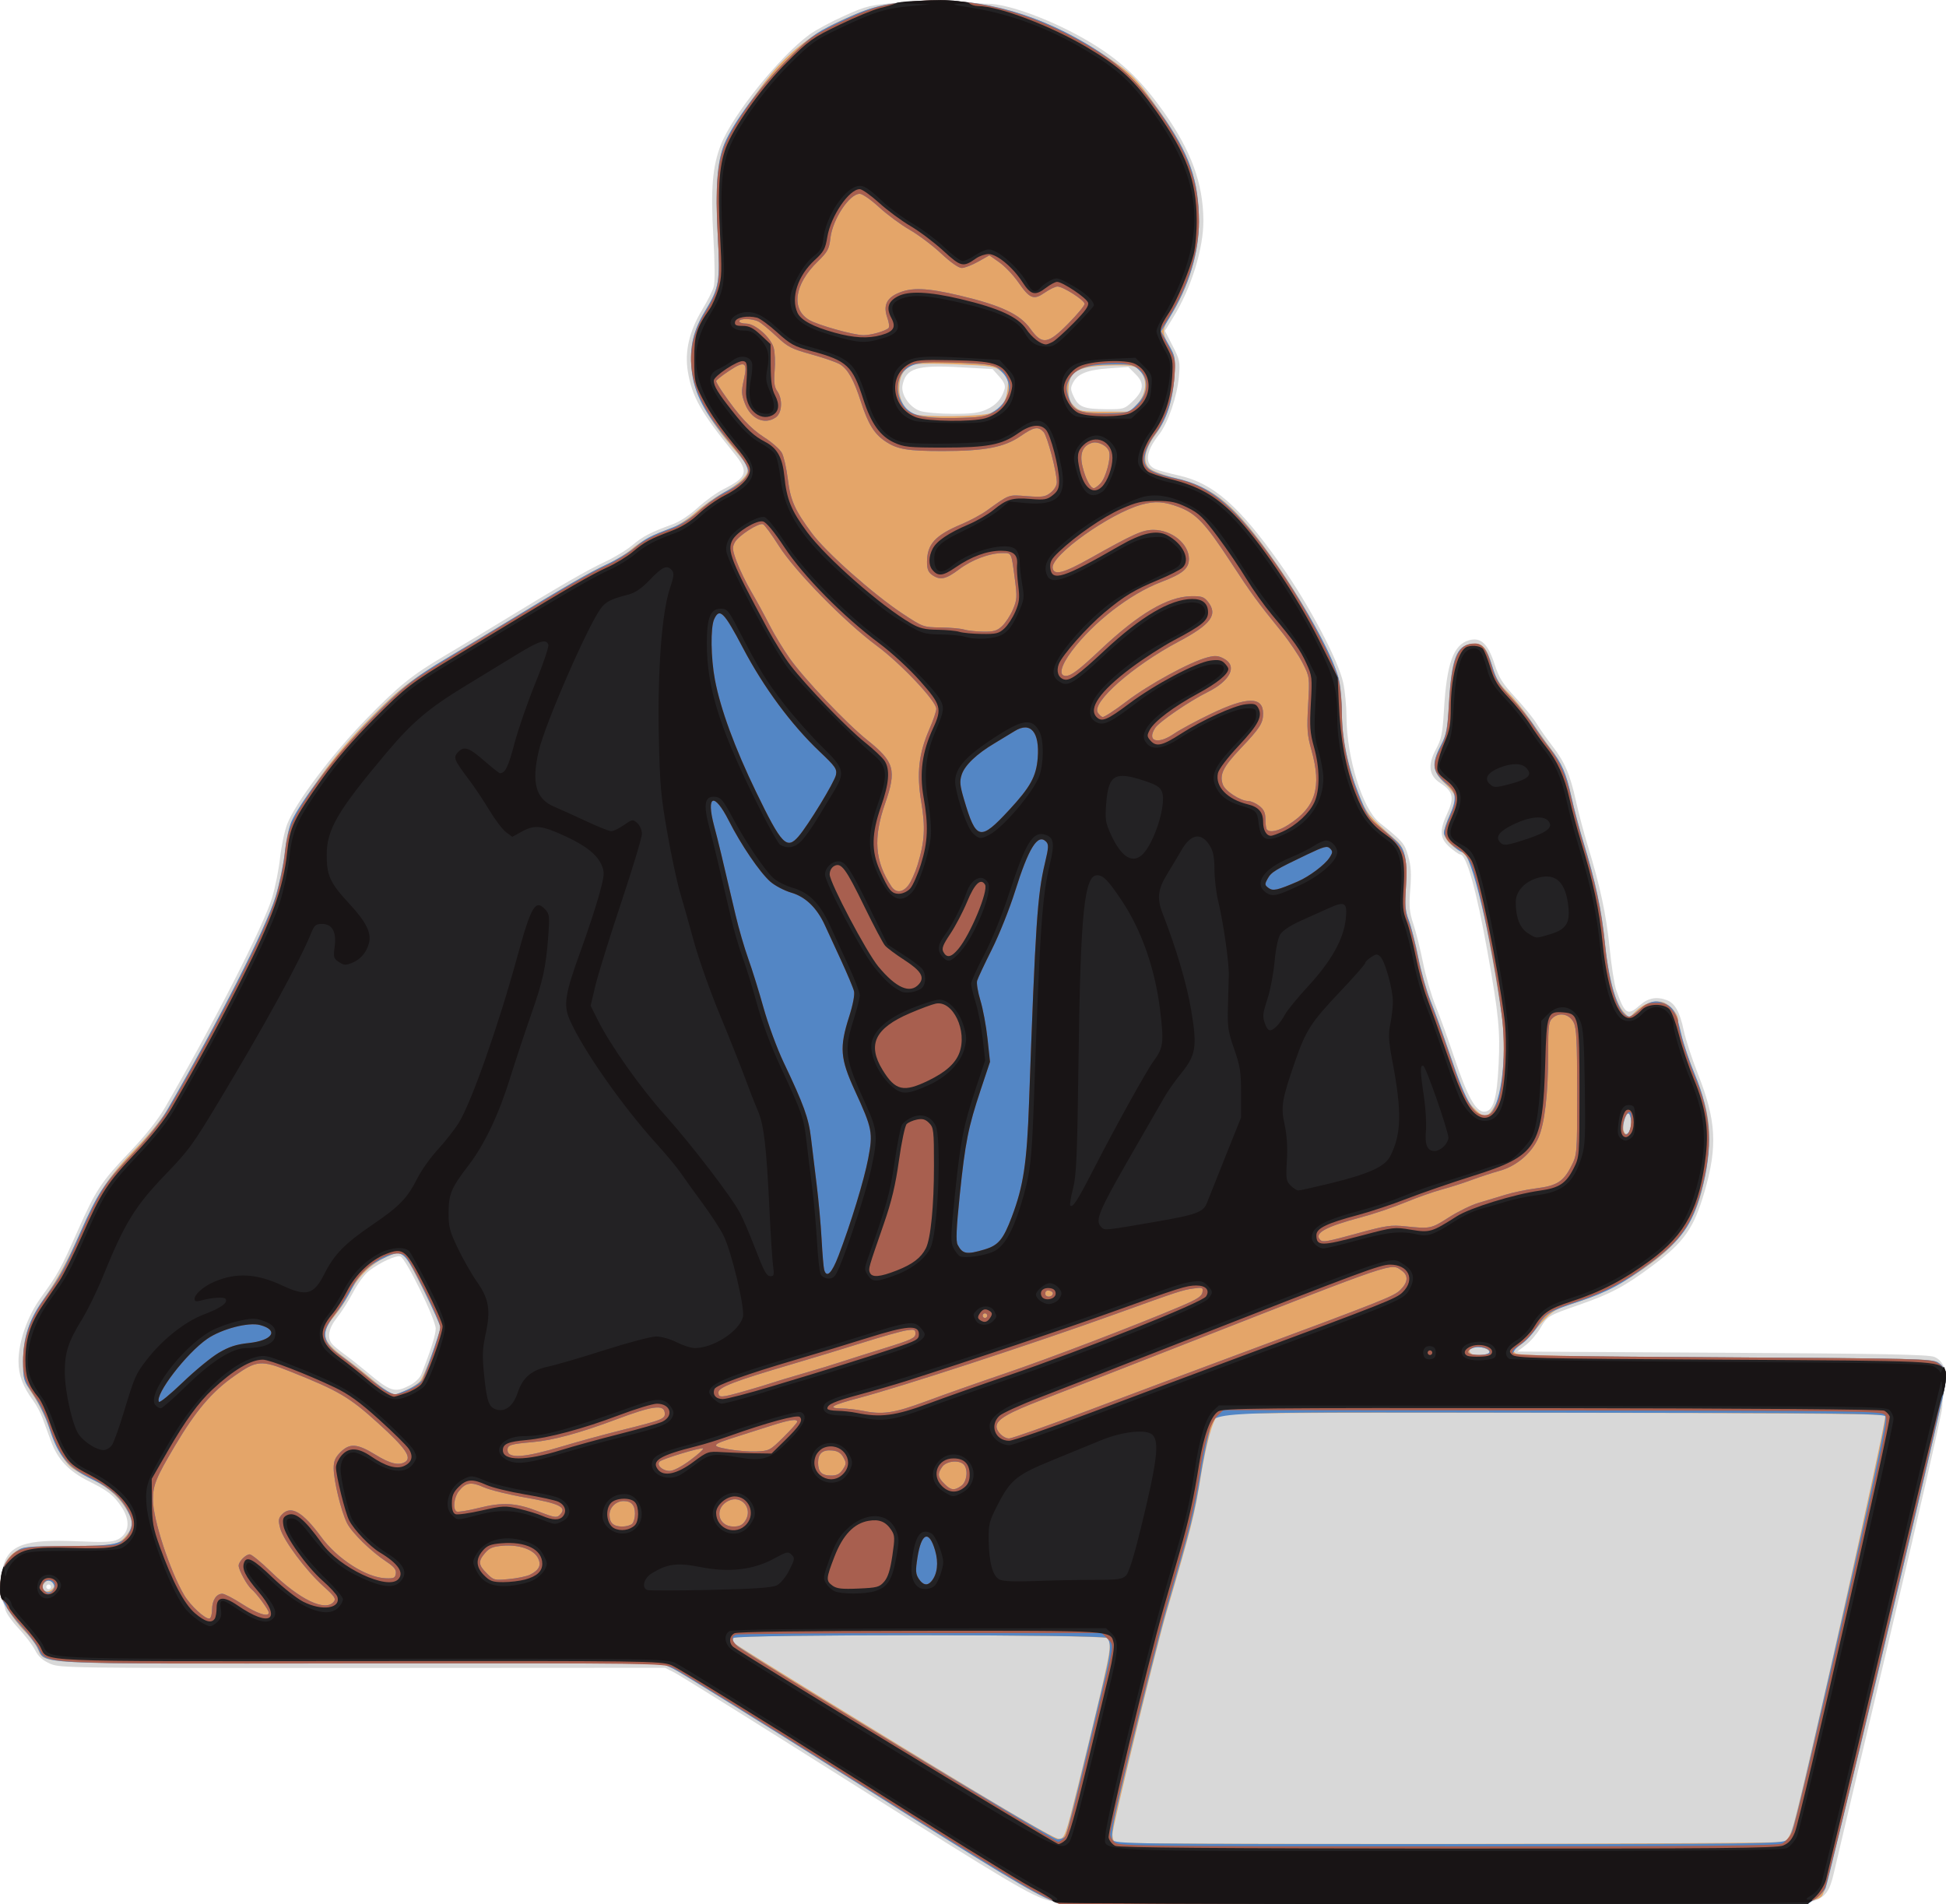 <?xml version="1.0" encoding="UTF-8" standalone="no"?>
<!-- Created with Inkscape (http://www.inkscape.org/) -->

<svg
   xmlns:dc="http://purl.org/dc/elements/1.1/"
   xmlns:cc="http://creativecommons.org/ns#"
   xmlns:rdf="http://www.w3.org/1999/02/22-rdf-syntax-ns#"
   xmlns:svg="http://www.w3.org/2000/svg"
   xmlns="http://www.w3.org/2000/svg"
   xmlns:sodipodi="http://sodipodi.sourceforge.net/DTD/sodipodi-0.dtd"
   xmlns:inkscape="http://www.inkscape.org/namespaces/inkscape"
   width="296.193mm"
   height="289.848mm"
   viewBox="0 0 296.193 289.848"
   version="1.1"
   id="svg8"
   inkscape:version="0.92.3 (2405546, 2018-03-11)"
   sodipodi:docname="douglas.ilu.svg">
  <defs
     id="defs2" />
  <sodipodi:namedview
     id="base"
     pagecolor="#ffffff"
     bordercolor="#666666"
     borderopacity="1.0"
     inkscape:pageopacity="0.0"
     inkscape:pageshadow="2"
     inkscape:zoom="0.26904557"
     inkscape:cx="576.50671"
     inkscape:cy="521.80307"
     inkscape:document-units="mm"
     inkscape:current-layer="layer1"
     showgrid="false"
     inkscape:window-width="1360"
     inkscape:window-height="705"
     inkscape:window-x="-8"
     inkscape:window-y="-8"
     inkscape:window-maximized="1" />
  <g
     inkscape:label="Layer 1"
     inkscape:groupmode="layer"
     id="layer1"
     transform="translate(19.529,12.387)">
    <g
       id="g4564"
       transform="translate(-166.197,-51.138)">
      <path
         style="fill:#d8d8d8;stroke-width:0.353"
         d="m 306.461,328.074 c -2.908,-0.799 -6.001,-2.637 -30.866,-18.345 -13.582,-8.58 -25.37,-15.944 -26.196,-16.365 l -1.502,-0.766 -46.033,0.026 c -45.027,0.025 -46.067,0.011 -47.6,-0.667 -1.13,-0.5 -1.763,-1.076 -2.266,-2.063 -0.384,-0.753 -1.512,-2.235 -2.506,-3.293 -0.994,-1.058 -1.89,-2.32 -1.991,-2.805 -0.101,-0.485 -0.332,-1.158 -0.515,-1.495 -0.45,-0.831 -0.417,-2.669 0.087,-4.853 0.825,-3.573 3.338,-4.47 11.501,-4.105 4.074,0.182 5.233,0.126 6.043,-0.293 1.733,-0.896 1.946,-2.875 0.534,-4.956 -1.222,-1.801 -2,-2.408 -5.018,-3.922 -3.028,-1.518 -4.707,-3.309 -5.722,-6.102 -0.393,-1.083 -0.96,-2.634 -1.259,-3.447 -0.299,-0.813 -0.93,-2.004 -1.402,-2.646 -1.611,-2.191 -2.258,-3.906 -2.266,-6.004 -0.011,-2.986 1.366,-6.916 3.41,-9.729 2.562,-3.526 3.029,-4.372 5.563,-10.08 2.824,-6.363 3.574,-7.495 8.102,-12.238 2.243,-2.35 4.154,-4.758 5.178,-6.526 7.486,-12.927 15.073,-27.783 16.34,-31.997 0.481,-1.599 1.029,-4.337 1.218,-6.084 0.189,-1.747 0.674,-4.049 1.079,-5.115 1.21,-3.187 6.77,-10.595 11.943,-15.912 5.029,-5.169 7.055,-6.802 12.209,-9.839 1.811,-1.067 5.576,-3.334 8.368,-5.037 9.219,-5.625 13.158,-7.898 15.835,-9.143 1.455,-0.676 3.36,-1.835 4.233,-2.574 1.566,-1.326 2.741,-1.934 6.145,-3.177 1.005,-0.367 2.592,-1.421 3.771,-2.505 1.12,-1.029 2.879,-2.294 3.909,-2.811 3.651,-1.83 3.893,-2.651 1.609,-5.464 -5.054,-6.226 -6.399,-8.608 -7.039,-12.473 -0.5,-3.019 0.231,-6.139 2.203,-9.404 0.779,-1.29 1.563,-2.852 1.74,-3.472 0.2,-0.698 0.177,-3.629 -0.061,-7.701 -0.42,-7.191 -0.13,-10.656 1.167,-13.947 1.789,-4.538 8.897,-13.379 13.437,-16.711 0.922,-0.677 3.307,-1.964 5.301,-2.86 3.496,-1.572 3.82,-1.647 9.093,-2.118 4.15,-0.37 6.148,-0.397 8.29,-0.11 1.552,0.208 3.56,0.377 4.461,0.377 3.189,-8.75e-4 10.033,2.554 15.433,5.76 4.766,2.83 7.82,5.7 11.324,10.638 4.228,5.96 6.049,10.923 6.085,16.586 0.027,4.265 -1.856,10.321 -4.584,14.741 l -1.268,2.055 1.171,2.283 c 1.085,2.116 1.156,2.456 0.963,4.655 -0.265,3.028 -1.678,7.143 -3.043,8.867 -2.066,2.608 -2.241,4.565 -0.471,5.269 0.536,0.213 2.102,0.637 3.48,0.943 5.272,1.169 9.228,4.636 15.562,13.637 4.281,6.084 8.766,14.567 9.48,17.931 0.268,1.261 0.489,3.551 0.493,5.088 0.014,6.292 2.437,14.1 5.023,16.184 3.609,2.908 3.8,3.13 4.367,5.081 0.432,1.487 0.506,2.661 0.316,5.057 -0.21,2.656 -0.137,3.452 0.489,5.346 0.405,1.224 1.063,3.869 1.463,5.877 0.4,2.008 1.256,4.945 1.903,6.526 0.646,1.581 1.937,5.15 2.867,7.93 1.94,5.798 3.247,8.174 4.495,8.174 1.395,0 1.963,-1.82 2.228,-7.136 0.257,-5.162 0.017,-7.619 -1.662,-17.029 -1.701,-9.533 -3.228,-14.993 -4.193,-14.993 -0.182,0 -0.893,-0.493 -1.578,-1.095 -1.536,-1.348 -1.613,-2.514 -0.347,-5.234 1.064,-2.286 0.829,-3.276 -1.069,-4.511 -1.765,-1.148 -1.981,-2.739 -0.697,-5.139 0.855,-1.597 1.016,-2.39 1.234,-6.07 0.417,-7.038 1.435,-9.861 3.8,-10.54 1.794,-0.515 2.876,0.49 3.89,3.613 0.689,2.123 1.218,2.968 3.182,5.089 1.296,1.399 2.739,3.178 3.208,3.954 0.469,0.776 1.529,2.284 2.356,3.351 1.942,2.507 2.744,4.368 3.654,8.476 0.407,1.838 1.202,4.85 1.767,6.694 1.925,6.284 2.838,10.54 3.346,15.599 0.279,2.78 0.734,5.686 1.01,6.458 1.339,3.745 1.708,3.976 3.634,2.285 1.252,-1.099 2.535,-1.331 4.095,-0.738 1.222,0.465 1.961,1.8 2.552,4.611 0.287,1.362 1.257,4.337 2.156,6.611 2.786,7.045 3.012,11.008 1.018,17.888 -1.622,5.596 -3.11,7.708 -8,11.347 -4.194,3.121 -6.276,4.227 -11.162,5.928 -4.662,1.623 -4.76,1.682 -5.853,3.546 -0.51,0.871 -1.508,2.026 -2.216,2.566 l -1.288,0.982 31.194,0.176 c 24.443,0.138 31.431,0.275 32.289,0.634 1.476,0.617 2.097,2.444 1.583,4.658 -0.203,0.873 -0.372,2.212 -0.377,2.976 -0.005,0.764 -3.593,16.48 -7.975,34.925 -4.381,18.445 -8.21,34.613 -8.508,35.929 -0.643,2.842 -1.256,3.694 -3.123,4.343 -1.951,0.679 -113.751,0.652 -116.226,-0.029 z M 154.416,280.268 c 0,-0.194 -0.159,-0.353 -0.353,-0.353 -0.194,0 -0.353,0.159 -0.353,0.353 0,0.194 0.159,0.353 0.353,0.353 0.194,0 0.353,-0.159 0.353,-0.353 z m 54.644,-30.673 c 0.778,-0.397 1.512,-1.104 1.738,-1.676 1.449,-3.664 2.18,-5.984 2.187,-6.94 0.009,-1.39 -4.538,-10.697 -5.367,-10.985 -0.657,-0.229 -2.991,0.835 -4.79,2.184 -0.635,0.476 -1.71,1.926 -2.39,3.223 -0.68,1.297 -1.788,3.045 -2.462,3.884 -1.283,1.597 -1.565,3.035 -0.785,3.998 0.243,0.299 1.076,0.999 1.852,1.556 0.776,0.556 2.284,1.742 3.351,2.635 3.749,3.137 4.32,3.319 6.666,2.121 z m 87.762,-148.516 c 1.462,-0.664 2.301,-1.609 2.741,-3.085 0.167,-0.56 -0.051,-1.083 -0.797,-1.919 l -1.026,-1.149 -4.899,-0.274 c -6.634,-0.371 -8.287,0.141 -8.801,2.723 -0.28,1.406 1.058,3.367 2.679,3.926 0.672,0.232 2.889,0.427 4.927,0.433 2.901,0.01 4.023,-0.133 5.176,-0.656 z m 22.157,-1.168 c 1.786,-1.682 1.932,-2.803 0.549,-4.187 l -1.118,-1.118 -2.957,0.209 c -3.294,0.232 -4.72,0.798 -5.45,2.161 -0.428,0.8 -0.416,1.076 0.1,2.158 0.75,1.572 1.529,1.873 4.919,1.901 2.619,0.021 2.793,-0.028 3.956,-1.124 z"
         id="path4576"
         inkscape:connector-curvature="0" />
      <path
         style="fill:#e4a569;stroke-width:0.353"
         d="m 306.992,328.127 c -3.003,-1.186 -8.438,-4.469 -31.2,-18.849 -13.668,-8.635 -25.653,-16.076 -26.635,-16.537 l -1.784,-0.838 -46.091,0.031 c -51.373,0.034 -47.592,0.221 -48.949,-2.412 -0.373,-0.724 -1.261,-1.871 -1.973,-2.55 -0.712,-0.679 -1.855,-2.187 -2.541,-3.351 -1.134,-1.926 -1.23,-2.297 -1.065,-4.118 0.213,-2.356 0.989,-3.823 2.506,-4.742 0.97,-0.587 1.886,-0.668 7.801,-0.691 7.113,-0.027 7.675,-0.139 8.968,-1.784 0.985,-1.252 0.924,-2.162 -0.272,-4.047 -1.206,-1.902 -3.073,-3.429 -5.707,-4.668 -1.072,-0.504 -2.296,-1.24 -2.719,-1.634 -1.121,-1.044 -2.376,-3.386 -3.239,-6.041 -0.416,-1.279 -1.465,-3.406 -2.333,-4.727 -1.526,-2.324 -1.578,-2.491 -1.578,-5.14 0,-3.897 0.866,-6.328 3.704,-10.398 1.543,-2.213 3.242,-5.345 4.818,-8.882 2.969,-6.661 4.363,-8.785 8.753,-13.331 1.988,-2.059 3.998,-4.556 4.828,-5.997 8.017,-13.925 14.871,-27.443 16.327,-32.199 0.578,-1.887 1.212,-4.928 1.408,-6.757 0.438,-4.082 1.037,-5.356 5.402,-11.491 2.186,-3.073 4.777,-6.103 7.851,-9.184 4.517,-4.526 5.753,-5.459 13.055,-9.853 1.552,-0.934 4.965,-2.997 7.585,-4.583 9.711,-5.883 12.601,-7.549 14.928,-8.604 1.311,-0.595 3.021,-1.626 3.799,-2.292 1.549,-1.326 3.438,-2.341 6.126,-3.292 0.99,-0.351 2.62,-1.398 3.766,-2.42 1.111,-0.991 2.944,-2.296 4.075,-2.899 1.13,-0.603 2.518,-1.581 3.085,-2.173 1.223,-1.279 1.088,-1.791 -1.155,-4.383 -4.246,-4.906 -6.265,-8.703 -6.612,-12.435 -0.307,-3.305 0.27,-5.787 2.018,-8.683 2.234,-3.701 2.355,-4.44 1.956,-11.926 -0.371,-6.956 -0.062,-10.982 1.046,-13.641 0.983,-2.359 5.744,-9.243 8.175,-11.821 2.883,-3.056 5.825,-5.188 9.464,-6.859 4.568,-2.097 6.316,-2.567 11.038,-2.968 10.017,-0.85 19.741,1.901 29.309,8.293 4.02,2.685 4.719,3.407 8.416,8.681 4.381,6.249 5.802,10.298 5.811,16.551 0.007,4.713 -1.592,10.021 -4.296,14.268 -1.351,2.121 -1.373,2.686 -0.183,4.715 0.862,1.471 0.914,1.797 0.737,4.617 -0.228,3.619 -1.18,6.512 -2.925,8.889 -1.622,2.209 -1.946,4.096 -0.87,5.069 0.419,0.379 2.195,1.042 3.946,1.473 6.054,1.489 9.096,4.068 15.353,13.015 4.568,6.532 9.047,14.922 9.62,18.019 0.206,1.117 0.375,3.22 0.375,4.673 0,3.698 0.88,8.128 2.377,11.965 1.302,3.338 1.515,3.606 5.996,7.562 1.204,1.062 1.618,3.173 1.374,6.99 -0.179,2.794 -0.104,3.655 0.449,5.115 0.365,0.966 1.009,3.502 1.432,5.636 0.422,2.134 1.251,5.071 1.842,6.526 0.591,1.455 1.918,5.132 2.948,8.17 2.165,6.382 2.528,7.155 4.024,8.577 1.334,1.268 1.943,1.037 3.071,-1.164 1.011,-1.972 1.434,-8.3 0.862,-12.87 -0.555,-4.433 -2.386,-14.515 -3.376,-18.589 -1.134,-4.667 -1.844,-6.278 -3.041,-6.896 -1.389,-0.718 -2.437,-1.917 -2.433,-2.783 0.002,-0.4 0.399,-1.576 0.882,-2.614 0.483,-1.038 0.878,-2.217 0.878,-2.621 0,-0.416 -0.688,-1.375 -1.587,-2.212 -1.933,-1.8 -2.068,-3.048 -0.628,-5.824 0.833,-1.606 0.994,-2.438 1.215,-6.294 0.399,-6.947 1.17,-8.933 3.548,-9.137 1.636,-0.141 2.151,0.428 3.041,3.357 0.578,1.901 1.066,2.722 2.366,3.982 0.901,0.873 2.448,2.778 3.437,4.233 0.99,1.455 2.332,3.344 2.984,4.198 1.8,2.359 2.473,3.904 3.271,7.504 0.401,1.81 1.191,4.799 1.755,6.642 1.928,6.294 2.838,10.543 3.35,15.639 0.544,5.416 1.616,9.24 2.968,10.592 l 0.723,0.723 0.976,-0.932 c 1.27,-1.212 2.656,-1.717 3.984,-1.451 1.063,0.213 2.461,1.723 2.461,2.66 0,1.098 1.173,4.922 2.63,8.575 1.936,4.852 2.437,7.934 1.963,12.084 -0.931,8.167 -3.101,12.332 -8.516,16.345 -3.974,2.946 -7.693,4.882 -11.86,6.175 -3.21,0.996 -3.279,1.047 -6.795,4.999 -0.679,0.763 -1.552,1.561 -1.94,1.773 -0.58,0.316 -0.624,0.468 -0.247,0.848 0.369,0.373 6.608,0.497 31.942,0.639 29.302,0.164 31.55,0.219 32.432,0.798 1.342,0.88 1.448,1.784 0.643,5.474 -2.386,10.933 -17.444,73.824 -17.892,74.726 -1.202,2.423 3.17,2.26 -59.679,2.23 -42.8,-0.02 -56.956,-0.129 -57.755,-0.445 z m 111.083,-9.037 c 0.688,-0.262 1.037,-0.833 1.561,-2.558 1.532,-5.04 14.306,-62.031 13.977,-62.36 -0.215,-0.215 -18.884,-0.361 -50.692,-0.395 -39.942,-0.043 -50.462,0.037 -50.885,0.388 -0.768,0.637 -1.82,4.438 -2.637,9.522 -0.906,5.637 -1.424,7.685 -5.134,20.285 -1.624,5.516 -8.266,32.758 -8.272,33.925 -0.003,0.614 0.193,1.197 0.436,1.295 0.852,0.344 100.738,0.242 101.646,-0.103 z m -107.333,-8.483 c 2.823,-11.285 4.614,-18.998 4.796,-20.658 0.11,-0.997 -0.004,-1.565 -0.375,-1.873 -0.673,-0.559 -56.274,-0.593 -56.832,-0.035 -0.225,0.225 -0.167,0.523 0.169,0.856 0.283,0.281 11.309,7.106 24.503,15.166 17.181,10.497 24.239,14.631 24.871,14.568 0.845,-0.084 0.965,-0.421 2.868,-8.025 z m -156.012,-30.116 c 0.305,-0.368 0.269,-0.591 -0.151,-0.94 -0.456,-0.379 -0.647,-0.362 -1.104,0.096 -0.592,0.592 -0.376,1.326 0.39,1.326 0.256,0 0.645,-0.217 0.865,-0.482 z m 53.837,-30.167 c 0.776,-0.356 1.677,-0.948 2.003,-1.315 0.663,-0.747 3.112,-7.268 3.112,-8.286 0,-0.626 -4.59,-9.88 -5.361,-10.809 -0.55,-0.662 -1.524,-0.545 -3.382,0.406 -2.089,1.069 -3.976,3.036 -5.127,5.344 -0.49,0.982 -1.46,2.467 -2.156,3.299 -2.305,2.758 -2.058,3.835 1.475,6.447 1.115,0.824 2.9,2.233 3.967,3.129 2.046,1.72 3.121,2.425 3.704,2.43 0.194,0.002 0.988,-0.289 1.764,-0.645 z m 164.748,-5.687 c 0.293,-0.475 -1.325,-1.06 -2.256,-0.817 -0.758,0.198 -0.929,0.514 -0.508,0.935 0.368,0.368 2.52,0.276 2.764,-0.118 z m 21.625,-35.247 c -0.058,-0.696 -0.265,-1.222 -0.459,-1.17 -0.478,0.129 -0.918,1.872 -0.67,2.658 0.358,1.137 1.251,-0.038 1.129,-1.488 z M 297.39,101.635 c 1.699,-0.719 2.453,-1.773 2.636,-3.685 0.15,-1.556 0.072,-1.781 -0.903,-2.601 -1.014,-0.853 -1.351,-0.91 -6.83,-1.149 -3.659,-0.159 -6.104,-0.121 -6.698,0.106 -1.369,0.523 -2.064,1.738 -2.064,3.607 0,1.772 0.898,3.309 2.254,3.857 1.271,0.513 10.321,0.408 11.604,-0.135 z m 22.442,-1.472 c 1.378,-1.57 1.52,-3.723 0.328,-4.992 -0.688,-0.732 -1.08,-0.816 -3.792,-0.808 -5.546,0.015 -7.082,0.829 -7.082,3.751 0,1.191 0.207,1.771 0.866,2.43 0.814,0.814 1.098,0.866 4.726,0.866 h 3.86 z"
         id="path4574"
         inkscape:connector-curvature="0" />
      <path
         style="fill:#5386c5;stroke-width:0.353"
         d="m 306.992,328.127 c -3.003,-1.186 -8.438,-4.469 -31.2,-18.849 -13.668,-8.635 -25.653,-16.076 -26.635,-16.537 l -1.784,-0.838 -46.113,0.031 c -51.652,0.035 -47.374,0.255 -48.931,-2.517 -0.409,-0.727 -1.457,-2.078 -2.329,-3.001 -0.872,-0.924 -1.997,-2.407 -2.499,-3.296 -0.784,-1.388 -0.887,-1.911 -0.731,-3.699 0.192,-2.2 0.812,-3.345 2.492,-4.598 0.901,-0.672 1.475,-0.729 7.586,-0.746 7.289,-0.02 8.538,-0.28 9.404,-1.954 0.673,-1.302 0.647,-1.849 -0.165,-3.44 -0.982,-1.924 -2.721,-3.482 -5.219,-4.676 -3.788,-1.81 -5.321,-3.595 -6.637,-7.727 -0.688,-2.16 -1.867,-4.503 -3.18,-6.314 -0.745,-1.029 -0.868,-1.587 -0.868,-3.937 0,-3.653 0.917,-6.474 3.066,-9.431 2.561,-3.525 3.029,-4.372 5.562,-10.079 2.824,-6.363 3.574,-7.495 8.102,-12.238 2.243,-2.35 4.154,-4.758 5.178,-6.526 7.866,-13.583 15.052,-27.733 16.522,-32.532 0.578,-1.887 1.208,-4.898 1.401,-6.691 0.192,-1.793 0.654,-3.936 1.025,-4.763 1.377,-3.064 6.954,-10.315 11.632,-15.123 5.029,-5.169 7.055,-6.802 12.209,-9.84 1.811,-1.067 5.576,-3.334 8.368,-5.037 9.219,-5.625 13.158,-7.898 15.835,-9.143 1.455,-0.676 3.36,-1.832 4.233,-2.568 1.63,-1.374 2.181,-1.663 5.818,-3.055 1.34,-0.513 2.85,-1.486 4.126,-2.659 1.107,-1.018 2.97,-2.334 4.141,-2.924 1.171,-0.591 2.395,-1.481 2.72,-1.977 0.54,-0.825 0.544,-0.999 0.043,-2.027 -0.302,-0.619 -1.25,-1.938 -2.108,-2.931 -4.198,-4.863 -5.781,-7.866 -6.131,-11.628 -0.307,-3.305 0.27,-5.787 2.018,-8.683 2.234,-3.701 2.355,-4.44 1.956,-11.926 -0.371,-6.96 -0.062,-10.986 1.047,-13.641 1.348,-3.226 5.239,-8.473 9.276,-12.509 3.728,-3.727 4.419,-4.254 7.561,-5.762 5.119,-2.457 6.863,-2.954 11.845,-3.377 9.056,-0.769 17.878,1.392 26.441,6.478 4.766,2.83 7.82,5.7 11.324,10.638 4.338,6.115 5.755,10.15 5.764,16.41 0.007,4.795 -1.51,9.744 -4.48,14.616 l -1.275,2.092 1.101,1.95 c 1.055,1.87 1.093,2.075 0.911,4.963 -0.221,3.507 -1.198,6.557 -2.715,8.473 -1.417,1.789 -2.13,3.829 -1.685,4.819 0.429,0.953 1.435,1.408 4.898,2.214 3.612,0.841 6.141,2.4 9.254,5.703 5.822,6.179 14.477,20.385 15.373,25.235 0.206,1.117 0.375,3.22 0.375,4.673 0,3.838 0.894,8.184 2.534,12.329 1.176,2.971 1.695,3.841 2.838,4.763 3.442,2.774 3.798,3.164 4.19,4.599 0.249,0.915 0.319,2.732 0.185,4.827 -0.179,2.794 -0.104,3.655 0.449,5.115 0.365,0.966 1.009,3.502 1.432,5.636 0.422,2.134 1.251,5.071 1.842,6.526 0.591,1.455 1.934,5.18 2.985,8.277 2.592,7.64 3.924,9.772 5.745,9.194 1.867,-0.592 3.025,-8.619 2.164,-15.001 -1.664,-12.345 -4.701,-25.047 -5.987,-25.047 -0.694,0 -2.854,-2.197 -2.854,-2.903 0,-0.392 0.416,-1.639 0.924,-2.771 1.027,-2.289 0.952,-3.482 -0.281,-4.48 -2.429,-1.965 -2.637,-3.121 -1.094,-6.095 0.833,-1.606 0.994,-2.438 1.215,-6.294 0.393,-6.839 1.178,-8.919 3.449,-9.143 1.596,-0.158 2.309,0.628 3.183,3.503 0.621,2.045 1.106,2.83 2.976,4.818 1.229,1.306 2.793,3.248 3.477,4.315 0.684,1.067 1.752,2.575 2.375,3.351 1.712,2.133 2.388,3.68 3.188,7.292 0.401,1.81 1.191,4.799 1.755,6.642 1.924,6.28 2.838,10.539 3.347,15.591 0.671,6.662 2.196,11.181 3.784,11.215 0.139,0.003 0.774,-0.449 1.411,-1.005 1.548,-1.35 2.463,-1.587 3.867,-1 1.387,0.58 1.794,1.329 2.575,4.745 0.322,1.407 1.227,4.096 2.013,5.975 2.585,6.186 2.865,11.308 0.989,18.049 -1.394,5.007 -3.034,7.281 -7.82,10.843 -4.155,3.092 -6.462,4.325 -10.777,5.759 -4.596,1.527 -4.994,1.767 -6.293,3.798 -0.653,1.021 -1.746,2.219 -2.429,2.661 -1.041,0.674 -1.539,1.431 -1.162,1.764 0.049,0.043 14.383,0.162 31.854,0.265 29.561,0.174 31.832,0.23 32.715,0.808 1.342,0.88 1.448,1.784 0.643,5.474 -2.095,9.599 -17.409,73.764 -17.782,74.506 -0.242,0.481 -0.975,1.235 -1.629,1.676 l -1.19,0.802 -56.833,-0.027 c -42.905,-0.02 -57.093,-0.129 -57.892,-0.445 z m 111.619,-9.318 c 0.935,-0.771 0.849,-0.425 8.886,-35.652 4.482,-19.643 6.361,-28.487 6.127,-28.839 -0.291,-0.438 -7.306,-0.514 -50.706,-0.554 -57.144,-0.052 -51.247,-0.408 -52.237,3.149 -0.308,1.106 -0.882,3.996 -1.275,6.421 -0.917,5.656 -1.37,7.442 -5.137,20.285 -1.066,3.634 -4.699,18.016 -7.029,27.826 -1.174,4.941 -1.49,6.83 -1.228,7.32 0.343,0.641 1.862,0.661 51.102,0.661 47.812,0 50.792,-0.036 51.497,-0.617 z m -109.734,-0.706 c 0.177,-0.34 1.386,-5.062 2.686,-10.495 1.3,-5.433 2.748,-11.471 3.218,-13.419 0.982,-4.071 1.065,-5.547 0.343,-6.145 -0.652,-0.541 -56.256,-0.538 -56.797,0.003 -0.222,0.222 -0.099,0.585 0.349,1.029 1.436,1.424 47.963,29.594 48.922,29.619 0.574,0.015 1.087,-0.222 1.28,-0.592 z M 178.946,283.717 c 0.014,-1.407 0.656,-2.391 1.561,-2.391 0.333,0 1.702,0.711 3.044,1.58 2.245,1.454 4.027,2.027 4.027,1.295 0,-0.408 -1.854,-2.932 -2.613,-3.557 -0.676,-0.556 -1.973,-2.923 -1.973,-3.598 0,-0.616 1.079,-1.718 1.683,-1.718 0.283,0 1.727,1.179 3.209,2.62 4.413,4.292 8.293,6.154 9.583,4.6 0.382,-0.46 0.142,-0.818 -1.596,-2.381 -2.641,-2.376 -6.052,-6.95 -6.543,-8.773 -0.326,-1.21 -0.292,-1.529 0.223,-2.097 1.358,-1.501 3.165,-0.482 6.003,3.383 2.451,3.338 6.848,6.163 9.79,6.29 1.263,0.054 1.476,-0.043 1.572,-0.718 0.083,-0.586 -0.258,-1.026 -1.368,-1.764 -2.421,-1.609 -5.294,-4.41 -6.055,-5.901 -0.884,-1.732 -2.037,-6.466 -2.037,-8.36 0,-1.095 0.234,-1.65 1.031,-2.447 1.403,-1.403 2.555,-1.32 5.319,0.38 2.253,1.386 3.578,1.704 4.546,1.091 1.043,-0.661 0.007,-2.141 -4.107,-5.868 -4.426,-4.01 -6.015,-4.944 -13.435,-7.9 -4.406,-1.755 -5.057,-1.702 -8.465,0.691 -3.415,2.398 -5.853,5.259 -9.011,10.573 -2.933,4.935 -3.397,6.069 -3.388,8.291 0.011,2.969 2.561,10.751 4.742,14.472 0.954,1.628 3.293,3.782 3.89,3.581 0.197,-0.066 0.364,-0.684 0.371,-1.373 z m -24.049,-3.274 c 0.1,-0.262 -0.054,-0.672 -0.343,-0.913 -0.773,-0.641 -1.87,0.455 -1.228,1.228 0.483,0.582 1.289,0.421 1.571,-0.316 z m 72.439,-2.015 c 1.428,-0.701 1.791,-1.52 1.164,-2.628 -0.705,-1.244 -2.847,-1.971 -5.263,-1.785 -1.538,0.118 -2.073,0.334 -2.734,1.103 -1.084,1.26 -1.038,1.813 0.258,3.109 1.042,1.042 1.161,1.073 3.367,0.867 1.258,-0.117 2.702,-0.417 3.209,-0.666 z m 15.557,-7.755 c 0.233,-0.233 0.423,-0.915 0.423,-1.517 0,-1.32 -0.549,-1.94 -1.718,-1.94 -1.173,0 -2.162,0.961 -2.162,2.101 0,1.229 0.601,1.78 1.94,1.78 0.601,0 1.284,-0.191 1.517,-0.423 z m 17.211,-0.456 c 1.202,-1.834 -0.537,-3.96 -2.505,-3.063 -2.26,1.03 -1.735,3.942 0.711,3.942 0.909,0 1.365,-0.223 1.795,-0.879 z m -28.062,-1.079 c 0.845,-1.019 -0.381,-1.58 -5.345,-2.445 -2.598,-0.453 -5.482,-1.165 -6.409,-1.582 -1.908,-0.859 -2.738,-0.73 -3.774,0.586 -0.754,0.958 -0.96,2.737 -0.36,3.108 0.195,0.121 1.735,-0.126 3.421,-0.549 3.586,-0.898 5.632,-0.779 9.005,0.525 2.67,1.032 2.883,1.054 3.461,0.357 z m 60.937,-4.236 c 0.874,-0.612 1.087,-2.535 0.361,-3.261 -0.726,-0.726 -2.649,-0.513 -3.261,0.361 -0.753,1.076 -0.692,1.574 0.317,2.583 1.009,1.009 1.508,1.07 2.583,0.317 z m -18.03,-2.49 c 0.541,-0.826 0.55,-1.02 0.085,-1.852 -0.366,-0.656 -0.86,-0.963 -1.678,-1.042 -1.485,-0.144 -2.171,0.44 -2.171,1.849 0,1.428 0.55,1.968 2.003,1.968 0.857,0 1.312,-0.238 1.761,-0.923 z m -23.183,-1.442 c 1.228,-0.913 2.086,-1.708 1.906,-1.768 -0.451,-0.15 -6.193,1.592 -6.605,2.005 -0.522,0.522 0.439,1.422 1.518,1.422 0.579,0 1.819,-0.647 3.182,-1.659 z m -19.386,-2.117 c 2.231,-0.671 6.227,-1.762 8.879,-2.424 6.394,-1.596 6.718,-1.73 6.579,-2.708 -0.175,-1.233 -1.912,-0.981 -7.391,1.073 -5.559,2.083 -9.588,3.176 -12.728,3.452 -3.348,0.294 -3.806,0.438 -3.806,1.189 0,1.383 2.503,1.211 8.467,-0.582 z m 33.526,-1.351 c 1.157,-1.145 2.104,-2.206 2.104,-2.358 0,-0.48 -1.148,-0.303 -4.056,0.627 -1.553,0.496 -3.855,1.23 -5.116,1.631 -3.911,1.243 -4.043,1.423 -1.411,1.913 1.261,0.235 3.212,0.392 4.334,0.348 1.98,-0.077 2.104,-0.141 4.145,-2.161 z m 46.381,-4.066 c 6.207,-2.34 16.127,-6.053 22.045,-8.252 23.2,-8.618 24.495,-9.132 25.488,-10.115 1.174,-1.162 1.239,-2.197 0.186,-2.935 -1.647,-1.153 -0.514,-1.536 -32.024,10.812 -9.41,3.688 -19.57,7.651 -22.578,8.807 -5.347,2.055 -7.056,3.053 -7.056,4.119 0,0.798 1.072,1.818 1.91,1.818 0.409,0 5.821,-1.915 12.028,-4.255 z m -24.608,-1.425 c 2.667,-0.989 8.024,-2.878 11.905,-4.196 6.799,-2.31 19.671,-7.228 26.635,-10.175 2.647,-1.12 3.377,-1.583 3.471,-2.201 0.112,-0.733 0.022,-0.769 -1.411,-0.569 -1.652,0.23 -2.192,0.408 -11.761,3.858 -12.297,4.434 -32.702,11.109 -39.158,12.809 -4.089,1.077 -4.887,1.559 -2.628,1.588 0.863,0.011 2.205,0.152 2.981,0.312 3.286,0.68 4.924,0.445 9.968,-1.426 z m -27.558,-1.562 c 1.719,-0.49 3.523,-1.033 4.008,-1.207 0.485,-0.174 2.628,-0.821 4.763,-1.438 2.134,-0.617 4.754,-1.414 5.821,-1.77 1.067,-0.356 4.044,-1.299 6.615,-2.095 4.04,-1.251 4.674,-1.547 4.674,-2.183 0,-0.661 -0.143,-0.713 -1.421,-0.508 -0.782,0.125 -3.758,0.963 -6.615,1.863 -2.856,0.9 -7.733,2.383 -10.838,3.296 -8.636,2.541 -11.113,3.493 -11.113,4.275 0,0.855 0.366,0.835 4.106,-0.232 z m -51.167,-0.306 c 0.989,-0.461 1.916,-1.134 2.059,-1.496 1.114,-2.815 2.671,-7.374 2.679,-7.844 0.006,-0.316 -1.145,-2.914 -2.558,-5.773 -2.876,-5.822 -3.194,-6.103 -5.645,-4.998 -2.669,1.204 -4.095,2.51 -5.254,4.813 -0.611,1.214 -1.578,2.742 -2.148,3.395 -0.571,0.653 -1.288,1.713 -1.595,2.356 -0.763,1.599 -0.184,2.907 1.956,4.418 0.908,0.641 2.523,1.909 3.59,2.818 2.054,1.751 4.176,3.154 4.763,3.151 0.194,-0.001 1.162,-0.379 2.151,-0.84 z m 164.36,-5.506 c 0.357,-0.577 -1.465,-1.087 -2.491,-0.697 -1.246,0.474 -0.75,1.05 0.903,1.05 0.753,0 1.468,-0.159 1.588,-0.353 z m -76.377,-5.644 c 0,-0.194 -0.159,-0.353 -0.353,-0.353 -0.194,0 -0.353,0.159 -0.353,0.353 0,0.194 0.159,0.353 0.353,0.353 0.194,0 0.353,-0.159 0.353,-0.353 z m 9.985,-3.347 c 0.038,-0.191 -0.208,-0.401 -0.548,-0.467 -0.386,-0.074 -0.617,0.099 -0.617,0.462 0,0.614 1.043,0.618 1.165,0.005 z m 46.526,-9.221 c 4.184,-1.143 4.946,-1.252 7.159,-1.021 3.774,0.393 3.87,0.373 6.593,-1.369 1.4,-0.896 3.428,-1.886 4.506,-2.201 1.079,-0.315 2.913,-0.869 4.078,-1.23 1.164,-0.362 3.294,-0.805 4.732,-0.986 3.121,-0.391 4.125,-1.032 5.322,-3.399 0.876,-1.731 0.882,-1.808 0.882,-11.268 0,-7.784 -0.097,-9.718 -0.532,-10.583 -0.643,-1.279 -2.18,-1.604 -3.204,-0.677 -0.601,0.544 -0.675,1.134 -0.677,5.406 -0.004,6.103 -0.517,10.585 -1.466,12.79 -1.01,2.347 -3.338,4.346 -5.883,5.051 -1.098,0.304 -3.029,0.936 -4.29,1.403 -1.261,0.468 -3.325,1.127 -4.586,1.466 -1.261,0.339 -3.758,1.221 -5.548,1.962 -1.79,0.74 -4.807,1.756 -6.703,2.258 -5.426,1.436 -7.222,2.432 -6.211,3.444 0.389,0.389 0.949,0.289 5.828,-1.044 z m 41.492,-17.035 c -0.058,-0.696 -0.265,-1.226 -0.459,-1.178 -0.461,0.113 -0.982,2.143 -0.723,2.818 0.39,1.017 1.298,-0.244 1.181,-1.64 z m -110.021,-35.886 c 0.403,-0.512 1.033,-1.907 1.402,-3.099 1.093,-3.538 1.219,-5.702 0.563,-9.627 -0.72,-4.306 -0.375,-7.37 1.247,-11.064 0.576,-1.311 1.046,-2.696 1.046,-3.077 0,-1.179 -5.366,-6.864 -9.069,-9.607 -4.899,-3.63 -12.489,-11.381 -14.92,-15.237 -1.067,-1.693 -2.142,-3.157 -2.389,-3.255 -0.647,-0.256 -3.748,1.747 -4.299,2.777 -0.406,0.759 -0.364,1.149 0.322,2.983 0.434,1.16 1.425,3.193 2.201,4.516 0.777,1.323 2.017,3.597 2.756,5.052 0.739,1.455 2.135,3.757 3.102,5.115 2.253,3.164 8.67,9.92 11.78,12.401 4.149,3.311 4.501,4.559 2.723,9.662 -1.831,5.253 -1.569,8.761 0.94,12.597 0.691,1.056 1.698,1.003 2.595,-0.137 z m 57.899,-9.25 c 4.112,-2.644 5.044,-5.689 3.466,-11.315 -0.655,-2.334 -0.719,-3.195 -0.51,-6.902 0.238,-4.221 0.235,-4.242 -0.826,-6.351 -0.586,-1.164 -2.03,-3.307 -3.208,-4.763 -3.748,-4.627 -4.542,-5.716 -7.801,-10.699 -3.82,-5.843 -5.217,-7.318 -7.869,-8.31 -2.239,-0.838 -3.609,-0.923 -5.672,-0.351 -4.837,1.339 -13.785,7.717 -13.51,9.63 0.17,1.189 1.642,0.815 5.645,-1.433 6.687,-3.756 8.026,-4.358 9.689,-4.358 2.804,0 5.408,2.124 5.408,4.411 0,1.488 -0.937,2.267 -4.254,3.534 -4.708,1.799 -10.266,6.091 -13.556,10.468 -1.695,2.254 -2.076,3.812 -0.934,3.812 0.822,0 1.98,-0.877 5.339,-4.041 5.755,-5.421 10.13,-8.004 13.7,-8.086 1.582,-0.037 1.99,0.089 2.558,0.789 1.629,2.009 0.559,3.476 -4.489,6.156 -6.882,3.653 -13.212,9.224 -12.237,10.77 0.189,0.299 0.513,0.6 0.721,0.67 0.208,0.069 1.863,-1.007 3.679,-2.391 3.376,-2.573 9.575,-5.956 12.22,-6.668 1.212,-0.326 1.667,-0.299 2.541,0.153 2.146,1.11 1.058,3.374 -2.464,5.124 -2.767,1.374 -7.339,4.5 -7.953,5.437 -1.351,2.061 0.39,2.592 2.881,0.878 0.87,-0.599 3.386,-1.956 5.591,-3.016 5.486,-2.638 7.947,-2.657 7.947,-0.062 0,1.484 -0.483,2.239 -3.392,5.299 -2.7,2.841 -3.275,4 -2.739,5.524 0.349,0.992 2.68,2.501 3.878,2.51 0.41,0.003 1.164,0.335 1.676,0.737 0.71,0.558 0.93,1.045 0.93,2.058 0,0.73 0.106,1.433 0.235,1.562 0.499,0.499 1.808,0.194 3.312,-0.773 z m -43.63,-30.204 c 0.518,-0.48 1.258,-1.609 1.643,-2.509 0.64,-1.494 0.666,-1.9 0.302,-4.683 -0.53,-4.046 -0.476,-3.929 -1.827,-3.929 -1.999,0 -4.691,1.001 -6.652,2.475 -2.029,1.525 -2.893,1.705 -4.105,0.857 -0.588,-0.412 -0.784,-0.902 -0.784,-1.958 0,-2.731 1.231,-4.078 5.284,-5.781 1.257,-0.528 2.98,-1.459 3.829,-2.069 3.499,-2.511 3.203,-2.405 6.092,-2.186 2.365,0.179 2.792,0.117 3.616,-0.532 0.545,-0.429 0.934,-1.086 0.934,-1.578 0,-1.554 -1.434,-7.014 -2.01,-7.649 -0.816,-0.902 -1.456,-0.789 -3.492,0.614 -2.474,1.704 -5.415,2.272 -11.784,2.277 -5.487,0.004 -6.995,-0.252 -8.853,-1.503 -1.655,-1.115 -2.604,-2.663 -3.683,-6.01 -1.067,-3.31 -1.933,-4.87 -3.144,-5.663 -0.468,-0.307 -2.41,-0.988 -4.315,-1.514 -3.127,-0.864 -3.654,-1.135 -5.405,-2.783 -1.067,-1.004 -2.287,-2.006 -2.711,-2.226 -0.952,-0.495 -2.934,-0.527 -2.934,-0.048 0,0.194 0.476,0.353 1.057,0.353 1.365,0 3.749,2.108 4.189,3.705 0.177,0.641 0.239,2.197 0.138,3.457 -0.142,1.769 -0.053,2.478 0.391,3.111 0.861,1.229 0.751,3.322 -0.209,3.995 -1.704,1.194 -3.805,0.255 -4.705,-2.103 -0.536,-1.404 -0.558,-1.859 -0.175,-3.572 0.618,-2.76 0.2,-3.018 -2.252,-1.39 -1.079,0.716 -1.961,1.413 -1.961,1.548 7e-4,0.135 0.437,0.884 0.97,1.663 2.456,3.594 4.282,5.578 6.339,6.887 1.208,0.768 2.43,1.85 2.717,2.404 0.287,0.554 0.687,2.33 0.889,3.946 0.413,3.29 1.039,4.701 3.657,8.242 2.153,2.912 9.388,9.331 13.799,12.243 3.119,2.059 3.174,2.079 5.821,2.114 1.47,0.019 3.069,0.162 3.554,0.318 0.485,0.155 1.772,0.298 2.859,0.318 1.643,0.029 2.136,-0.112 2.919,-0.838 z m 14.996,-21.743 c 0.805,-0.864 1.609,-3.847 1.299,-4.823 -0.287,-0.905 -1.708,-1.617 -2.638,-1.322 -1.405,0.446 -1.88,1.65 -1.415,3.587 0.446,1.858 1.202,3.302 1.729,3.302 0.182,0 0.643,-0.335 1.024,-0.744 z m -16.578,-10.721 c 2.784,-1.64 3.453,-4.332 1.549,-6.235 -1.091,-1.091 -1.127,-1.099 -6.156,-1.389 -5.456,-0.315 -7.318,-0.065 -8.64,1.16 -1.02,0.945 -1.329,2.784 -0.712,4.242 1.074,2.538 2.683,3.105 8.528,3.003 3.511,-0.061 4.438,-0.194 5.431,-0.779 z m 22.124,-1.285 c 1.706,-1.707 1.855,-3.686 0.386,-5.151 -0.929,-0.926 -1.127,-0.971 -4.227,-0.938 -3.9,0.04 -5.591,0.641 -6.443,2.289 -0.485,0.938 -0.521,1.377 -0.203,2.44 0.72,2.403 1.622,2.802 6.122,2.709 3.04,-0.063 3.098,-0.08 4.366,-1.348 z M 309.293,87.972 c 1.354,-1.376 2.462,-2.712 2.462,-2.968 0,-0.55 -3.272,-2.644 -4.131,-2.644 -0.326,0 -1.199,0.42 -1.94,0.934 -1.698,1.177 -2.27,0.948 -4.059,-1.624 -0.737,-1.059 -2.021,-2.404 -2.854,-2.99 l -1.514,-1.064 -1.71,0.961 c -0.94,0.529 -2.064,0.961 -2.497,0.961 -0.48,0 -1.706,-0.862 -3.138,-2.205 -1.293,-1.213 -3.455,-2.84 -4.805,-3.616 -1.35,-0.776 -3.443,-2.324 -4.651,-3.44 -1.208,-1.116 -2.525,-2.029 -2.927,-2.029 -1.572,0 -4.135,3.874 -4.469,6.755 -0.194,1.671 -0.418,2.082 -1.95,3.574 -3.548,3.456 -4.082,7.218 -1.262,8.884 1.329,0.785 6.771,2.306 8.251,2.306 1.139,0 3.273,-0.603 3.795,-1.071 0.165,-0.148 0.102,-0.817 -0.14,-1.486 -0.675,-1.866 -0.213,-3.017 1.528,-3.808 2.083,-0.946 4.44,-0.858 9.546,0.355 6.204,1.474 9.075,2.823 10.639,5 1.82,2.533 2.674,2.418 5.828,-0.785 z"
         id="path4572"
         inkscape:connector-curvature="0" />
      <path
         style="fill:#a85f4f;stroke-width:0.353"
         d="m 304.127,326.604 c -2.11,-1.097 -15.025,-9.059 -28.699,-17.694 -13.674,-8.634 -25.535,-15.997 -26.357,-16.36 -1.438,-0.636 -3.246,-0.66 -47.52,-0.628 -51.544,0.037 -47.353,0.257 -49.13,-2.579 -0.513,-0.819 -1.782,-2.411 -2.82,-3.538 -1.038,-1.127 -1.887,-2.258 -1.887,-2.514 0,-0.256 -0.257,-0.679 -0.571,-0.94 -0.839,-0.696 -0.485,-4.479 0.556,-5.941 1.494,-2.098 2.337,-2.31 9.364,-2.354 8.093,-0.051 7.47,0.033 8.67,-1.167 1.38,-1.38 1.371,-2.921 -0.03,-5.036 -1.177,-1.777 -2.809,-3.026 -6.094,-4.662 -2.658,-1.324 -3.99,-3.122 -5.361,-7.238 -0.515,-1.546 -1.316,-3.335 -1.781,-3.976 -1.841,-2.538 -2.284,-3.712 -2.284,-6.052 0,-3.257 1.087,-6.402 3.268,-9.458 2.83,-3.965 2.956,-4.193 5.537,-9.989 2.926,-6.571 3.724,-7.781 8.277,-12.55 2.243,-2.35 4.154,-4.758 5.178,-6.526 7.751,-13.385 14.727,-27.116 16.171,-31.833 0.577,-1.884 1.208,-4.904 1.402,-6.712 0.443,-4.124 1.155,-5.685 5.182,-11.354 2.161,-3.042 4.719,-6 8.251,-9.54 4.983,-4.994 5.776,-5.606 12.527,-9.672 1.552,-0.935 4.965,-2.999 7.585,-4.587 9.028,-5.473 13.236,-7.892 15.522,-8.923 1.261,-0.569 3.007,-1.635 3.881,-2.371 1.635,-1.376 3.112,-2.153 6.174,-3.244 1.05,-0.374 2.577,-1.375 3.771,-2.472 1.104,-1.014 2.85,-2.265 3.881,-2.78 2.36,-1.18 3.814,-2.529 3.814,-3.541 0,-0.431 -0.675,-1.615 -1.499,-2.631 -3.539,-4.359 -4.645,-5.938 -5.747,-8.208 -2.188,-4.505 -1.985,-8.838 0.619,-13.154 2.272,-3.767 2.364,-4.326 1.944,-11.785 -0.405,-7.19 -0.085,-11.035 1.16,-13.938 1.475,-3.441 5.367,-8.782 9.158,-12.569 3.432,-3.428 4.093,-3.918 7.527,-5.574 5.431,-2.62 7.271,-3.162 12.13,-3.578 8.697,-0.743 17.647,1.56 26.46,6.81 4.869,2.9 7.241,5.117 10.712,10.009 4.424,6.236 6.074,10.774 6.083,16.728 0.006,4.47 -1.681,9.825 -4.57,14.506 l -1.323,2.143 1.185,2.196 c 1.125,2.084 1.175,2.33 0.983,4.817 -0.24,3.114 -1.503,6.793 -2.979,8.673 -0.585,0.746 -1.255,1.943 -1.489,2.662 -0.755,2.323 0.325,3.272 4.734,4.16 5.162,1.04 9.282,4.584 15.281,13.146 4.298,6.134 8.995,15.022 9.564,18.097 0.209,1.128 0.379,3.24 0.379,4.693 0,3.707 0.881,8.13 2.389,11.995 1.1,2.819 1.54,3.514 3.014,4.763 4.381,3.71 4.687,4.399 4.325,9.752 -0.191,2.827 -0.12,3.627 0.453,5.115 0.373,0.97 1.024,3.51 1.446,5.644 0.422,2.134 1.37,5.389 2.108,7.232 0.737,1.843 2.1,5.632 3.028,8.42 1.949,5.853 3.27,7.984 4.952,7.984 0.871,0 1.164,-0.245 1.8,-1.504 1.03,-2.041 1.441,-8.407 0.865,-13.397 -0.843,-7.299 -3.514,-20.539 -4.729,-23.442 -0.338,-0.807 -1.096,-1.649 -1.996,-2.218 -2.181,-1.377 -2.403,-2.171 -1.29,-4.604 1.351,-2.952 1.244,-3.856 -0.664,-5.571 -1.908,-1.715 -2.015,-2.612 -0.626,-5.268 0.835,-1.597 0.995,-2.42 1.215,-6.255 0.421,-7.315 1.344,-9.532 3.971,-9.532 1.144,0 1.805,0.917 2.522,3.5 0.525,1.89 0.991,2.651 2.811,4.586 1.2,1.276 2.742,3.194 3.425,4.261 0.684,1.067 1.753,2.575 2.376,3.351 1.761,2.193 2.75,4.428 3.541,8.002 0.4,1.808 1.19,4.795 1.755,6.638 1.924,6.28 2.838,10.539 3.347,15.591 0.665,6.604 2.097,10.867 3.65,10.867 0.347,0 1.088,-0.476 1.645,-1.058 0.813,-0.849 1.309,-1.058 2.504,-1.058 1.231,0 1.649,0.189 2.403,1.085 0.502,0.597 0.913,1.362 0.913,1.7 0,1.183 1.324,5.534 2.639,8.677 2.436,5.818 2.682,10.582 0.881,17.061 -1.441,5.186 -3.113,7.6 -7.549,10.903 -4.096,3.05 -7.045,4.606 -11.567,6.102 -4.07,1.347 -4.636,1.711 -5.941,3.833 -0.576,0.936 -1.699,2.133 -2.495,2.66 -1.1,0.728 -1.35,1.057 -1.038,1.368 0.302,0.302 8.654,0.456 31.878,0.586 29.23,0.164 31.549,0.221 32.609,0.8 0.628,0.343 1.235,0.998 1.35,1.456 0.124,0.495 -1.362,7.457 -3.671,17.192 -2.134,8.998 -6.202,26.202 -9.04,38.231 -2.838,12.03 -5.389,22.389 -5.668,23.021 -0.279,0.632 -1.026,1.465 -1.659,1.851 -1.136,0.693 -1.874,0.702 -57.992,0.703 l -56.841,10e-4 z m 113.814,-7.274 c 0.485,-0.241 1.17,-1.028 1.523,-1.748 0.353,-0.72 3.809,-15.157 7.681,-32.082 6.737,-29.448 7.013,-30.8 6.414,-31.396 -0.591,-0.589 -3.358,-0.626 -50.652,-0.677 l -50.027,-0.054 -0.868,0.815 c -1.051,0.987 -2.072,4.149 -2.627,8.133 -0.551,3.961 -1.558,8.453 -2.994,13.361 -0.653,2.231 -1.686,5.803 -2.295,7.938 -1.605,5.62 -8.45,33.374 -8.456,34.288 -0.003,0.426 0.348,1.021 0.779,1.323 0.701,0.491 6.089,0.549 50.712,0.544 39.079,-0.004 50.119,-0.101 50.81,-0.444 z m -109.243,-0.897 c 0.505,-0.558 2.038,-6.494 6.4,-24.791 1.088,-4.564 1.089,-4.598 0.061,-5.564 l -0.83,-0.78 -27.556,0.019 c -15.156,0.01 -27.8,0.112 -28.098,0.227 -0.765,0.294 -0.674,0.947 0.252,1.797 1.052,0.966 48.245,29.733 48.778,29.733 0.227,0 0.674,-0.288 0.993,-0.641 z M 178.946,283.717 c 0.014,-1.407 0.656,-2.391 1.561,-2.391 0.333,0 1.702,0.711 3.044,1.58 2.245,1.454 4.027,2.027 4.027,1.295 0,-0.408 -1.854,-2.932 -2.613,-3.557 -0.676,-0.556 -1.973,-2.923 -1.973,-3.598 0,-0.616 1.079,-1.718 1.683,-1.718 0.283,0 1.727,1.179 3.209,2.62 4.413,4.292 8.293,6.154 9.583,4.6 0.382,-0.46 0.142,-0.818 -1.596,-2.381 -2.641,-2.376 -6.052,-6.95 -6.543,-8.773 -0.326,-1.21 -0.292,-1.529 0.223,-2.097 1.358,-1.501 3.165,-0.482 6.003,3.383 2.451,3.338 6.848,6.163 9.79,6.29 1.263,0.054 1.476,-0.043 1.572,-0.718 0.083,-0.586 -0.258,-1.026 -1.368,-1.764 -2.421,-1.609 -5.294,-4.41 -6.055,-5.901 -0.884,-1.732 -2.037,-6.466 -2.037,-8.36 0,-1.095 0.234,-1.65 1.031,-2.447 1.403,-1.403 2.555,-1.32 5.319,0.38 2.253,1.386 3.578,1.704 4.546,1.091 1.043,-0.661 0.007,-2.141 -4.107,-5.868 -4.426,-4.01 -6.015,-4.944 -13.435,-7.9 -4.406,-1.755 -5.057,-1.702 -8.465,0.691 -3.415,2.398 -5.853,5.259 -9.011,10.573 -2.933,4.935 -3.397,6.069 -3.388,8.291 0.011,2.969 2.561,10.751 4.742,14.472 0.954,1.628 3.293,3.782 3.89,3.581 0.197,-0.066 0.364,-0.684 0.371,-1.373 z m -24.181,-2.915 c 0.573,-0.69 0.203,-1.592 -0.653,-1.592 -0.834,0 -1.263,0.975 -0.717,1.632 0.515,0.62 0.83,0.611 1.37,-0.04 z m 133.678,-1.381 c 0.898,-1.082 1.103,-2.796 0.559,-4.668 -0.931,-3.203 -2.101,-2.729 -2.696,1.093 -0.308,1.977 -0.276,2.472 0.203,3.204 0.638,0.974 1.324,1.105 1.934,0.371 z M 227.336,278.428 c 1.428,-0.701 1.791,-1.52 1.164,-2.628 -0.705,-1.244 -2.847,-1.971 -5.263,-1.785 -1.538,0.118 -2.073,0.334 -2.734,1.103 -1.084,1.26 -1.038,1.813 0.258,3.109 1.042,1.042 1.161,1.073 3.367,0.867 1.258,-0.117 2.702,-0.417 3.209,-0.666 z m 15.557,-7.755 c 0.233,-0.233 0.423,-0.915 0.423,-1.517 0,-1.32 -0.549,-1.94 -1.718,-1.94 -1.173,0 -2.162,0.961 -2.162,2.101 0,1.229 0.601,1.78 1.94,1.78 0.601,0 1.284,-0.191 1.517,-0.423 z m 17.211,-0.456 c 1.202,-1.834 -0.537,-3.96 -2.505,-3.063 -2.26,1.03 -1.735,3.942 0.711,3.942 0.909,0 1.365,-0.223 1.795,-0.879 z m -28.062,-1.079 c 0.845,-1.019 -0.381,-1.58 -5.345,-2.445 -2.598,-0.453 -5.482,-1.165 -6.409,-1.582 -1.908,-0.859 -2.738,-0.73 -3.774,0.586 -0.754,0.958 -0.96,2.737 -0.36,3.108 0.195,0.121 1.735,-0.126 3.421,-0.549 3.586,-0.898 5.632,-0.779 9.005,0.525 2.67,1.032 2.883,1.054 3.461,0.357 z m 60.937,-4.236 c 0.874,-0.612 1.087,-2.535 0.361,-3.261 -0.726,-0.726 -2.649,-0.513 -3.261,0.361 -0.753,1.076 -0.692,1.574 0.317,2.583 1.009,1.009 1.508,1.07 2.583,0.317 z m -18.03,-2.49 c 0.541,-0.826 0.55,-1.02 0.085,-1.852 -0.366,-0.656 -0.86,-0.963 -1.678,-1.042 -1.485,-0.144 -2.171,0.44 -2.171,1.849 0,1.428 0.55,1.968 2.003,1.968 0.857,0 1.312,-0.238 1.761,-0.923 z m -23.183,-1.442 c 1.228,-0.913 2.086,-1.708 1.906,-1.768 -0.451,-0.15 -6.193,1.592 -6.605,2.005 -0.522,0.522 0.439,1.422 1.518,1.422 0.579,0 1.819,-0.647 3.182,-1.659 z m -19.386,-2.117 c 2.231,-0.671 6.227,-1.762 8.879,-2.424 6.394,-1.596 6.718,-1.73 6.579,-2.708 -0.175,-1.233 -1.912,-0.981 -7.391,1.073 -5.559,2.083 -9.588,3.176 -12.728,3.452 -3.348,0.294 -3.806,0.438 -3.806,1.189 0,1.383 2.503,1.211 8.467,-0.582 z m 33.526,-1.351 c 1.157,-1.145 2.104,-2.206 2.104,-2.358 0,-0.48 -1.148,-0.303 -4.056,0.627 -1.553,0.496 -3.855,1.23 -5.116,1.631 -3.911,1.243 -4.043,1.423 -1.411,1.913 1.261,0.235 3.212,0.392 4.334,0.348 1.98,-0.077 2.104,-0.141 4.145,-2.161 z m 46.381,-4.066 c 6.207,-2.34 16.127,-6.053 22.045,-8.252 23.2,-8.618 24.495,-9.132 25.488,-10.115 1.174,-1.162 1.239,-2.197 0.186,-2.935 -1.647,-1.153 -0.514,-1.536 -32.024,10.812 -9.41,3.688 -19.57,7.651 -22.578,8.807 -5.347,2.055 -7.056,3.053 -7.056,4.119 0,0.798 1.072,1.818 1.91,1.818 0.409,0 5.821,-1.915 12.028,-4.255 z m -24.608,-1.425 c 2.667,-0.989 8.024,-2.878 11.905,-4.196 6.799,-2.31 19.671,-7.228 26.635,-10.175 2.647,-1.12 3.377,-1.583 3.471,-2.201 0.112,-0.733 0.022,-0.769 -1.411,-0.569 -1.652,0.23 -2.192,0.408 -11.761,3.858 -12.297,4.434 -32.702,11.109 -39.158,12.809 -4.089,1.077 -4.887,1.559 -2.628,1.588 0.863,0.011 2.205,0.152 2.981,0.312 3.286,0.68 4.924,0.445 9.968,-1.426 z m -107.717,-7.358 c 1.572,-0.927 2.662,-1.283 4.549,-1.484 3.671,-0.392 4.662,-1.955 1.739,-2.742 -1.755,-0.473 -5.843,0.595 -8.023,2.095 -3.174,2.184 -8.031,8.513 -7.363,9.594 0.11,0.178 1.737,-1.154 3.616,-2.96 1.878,-1.806 4.346,-3.833 5.483,-4.503 z m 80.159,5.796 c 1.719,-0.49 3.523,-1.033 4.008,-1.207 0.485,-0.174 2.628,-0.821 4.763,-1.438 2.134,-0.617 4.754,-1.414 5.821,-1.77 1.067,-0.356 4.044,-1.299 6.615,-2.095 4.04,-1.251 4.674,-1.547 4.674,-2.183 0,-0.661 -0.143,-0.713 -1.421,-0.508 -0.782,0.125 -3.758,0.963 -6.615,1.863 -2.856,0.9 -7.733,2.383 -10.838,3.296 -8.636,2.541 -11.113,3.493 -11.113,4.275 0,0.855 0.366,0.835 4.106,-0.232 z m -51.202,-0.119 c 0.776,-0.353 1.6,-0.87 1.83,-1.148 0.658,-0.796 2.933,-7.342 2.933,-8.441 0,-0.545 -1.166,-3.264 -2.59,-6.043 -2.421,-4.723 -2.661,-5.06 -3.678,-5.162 -2.402,-0.24 -5.876,2.422 -7.7,5.9 -0.67,1.278 -1.77,3.01 -2.444,3.849 -1.956,2.436 -1.658,3.767 1.326,5.917 1.022,0.736 2.731,2.073 3.798,2.97 3.723,3.129 4.11,3.257 6.526,2.158 z m 164.571,-5.7 c 0,-0.715 -1.697,-1.194 -2.666,-0.753 -0.496,0.226 -0.804,0.569 -0.685,0.762 0.287,0.464 3.35,0.455 3.35,-0.009 z m -76.553,-5.637 c 0,-0.194 -0.159,-0.353 -0.353,-0.353 -0.194,0 -0.353,0.159 -0.353,0.353 0,0.194 0.159,0.353 0.353,0.353 0.194,0 0.353,-0.159 0.353,-0.353 z m 9.985,-3.347 c 0.038,-0.191 -0.208,-0.401 -0.548,-0.467 -0.386,-0.074 -0.617,0.099 -0.617,0.462 0,0.614 1.043,0.618 1.165,0.005 z m -32.64,-5.737 c 1.908,-5.002 3.898,-11.514 4.531,-14.827 0.752,-3.935 0.633,-4.538 -2.037,-10.353 -2.23,-4.857 -2.361,-6.559 -0.866,-11.234 0.578,-1.806 0.871,-3.341 0.742,-3.881 -0.117,-0.491 -1.019,-2.639 -2.003,-4.773 -0.984,-2.134 -2.088,-4.528 -2.453,-5.318 -1.199,-2.599 -2.937,-4.277 -5.076,-4.899 -1.062,-0.309 -2.502,-1.063 -3.201,-1.677 -1.599,-1.404 -4.456,-5.598 -6.315,-9.269 -2.229,-4.402 -3.501,-3.959 -2.243,0.78 0.68,2.562 1.084,4.243 3.271,13.591 0.465,1.989 1.331,4.966 1.924,6.615 0.593,1.649 1.645,5.03 2.337,7.514 0.693,2.483 2.069,6.214 3.058,8.29 3.056,6.414 3.808,8.496 4.156,11.503 0.181,1.571 0.569,4.761 0.86,7.089 0.292,2.328 0.63,6.059 0.751,8.29 0.121,2.231 0.299,4.335 0.396,4.674 0.369,1.301 1.157,0.531 2.167,-2.117 z m 22.22,-0.978 c 2.128,-0.632 2.864,-1.512 4.178,-4.994 1.764,-4.674 2.287,-8.147 2.617,-17.399 0.972,-27.214 1.262,-31.581 2.421,-36.443 0.563,-2.363 0.586,-2.823 0.161,-3.248 -1.263,-1.263 -2.639,0.947 -4.723,7.589 -0.822,2.619 -2.408,6.588 -3.525,8.819 -1.117,2.231 -2.125,4.374 -2.239,4.763 -0.115,0.388 0.109,1.737 0.497,2.999 0.388,1.261 0.876,3.881 1.084,5.821 l 0.379,3.528 -1.41,4.233 c -1.907,5.726 -2.364,8.018 -3.192,16.026 -0.527,5.094 -0.61,7.042 -0.324,7.585 0.747,1.421 1.36,1.529 4.077,0.723 z m 56.945,-2.506 c 4.184,-1.143 4.946,-1.252 7.159,-1.021 3.774,0.393 3.87,0.373 6.593,-1.369 1.4,-0.896 3.428,-1.886 4.506,-2.201 1.079,-0.315 2.913,-0.869 4.078,-1.23 1.164,-0.362 3.294,-0.805 4.732,-0.986 3.121,-0.391 4.125,-1.032 5.322,-3.399 0.876,-1.731 0.882,-1.808 0.882,-11.268 0,-7.784 -0.097,-9.718 -0.532,-10.583 -0.643,-1.279 -2.18,-1.604 -3.204,-0.677 -0.601,0.544 -0.675,1.134 -0.677,5.406 -0.004,6.103 -0.517,10.585 -1.466,12.79 -1.01,2.347 -3.338,4.346 -5.883,5.051 -1.098,0.304 -3.029,0.936 -4.29,1.403 -1.261,0.468 -3.325,1.127 -4.586,1.466 -1.261,0.339 -3.758,1.221 -5.548,1.962 -1.79,0.74 -4.807,1.756 -6.703,2.258 -5.426,1.436 -7.222,2.432 -6.211,3.444 0.389,0.389 0.949,0.289 5.828,-1.044 z m 41.495,-16.865 c 0.081,-1.256 -0.007,-1.646 -0.347,-1.532 -0.577,0.192 -1.159,2.163 -0.865,2.929 0.418,1.089 1.103,0.3 1.212,-1.396 z M 284.919,173.504 c 0.403,-0.512 1.033,-1.907 1.402,-3.099 1.093,-3.538 1.219,-5.702 0.563,-9.627 -0.72,-4.306 -0.375,-7.37 1.247,-11.064 0.576,-1.311 1.046,-2.696 1.046,-3.077 0,-1.179 -5.366,-6.864 -9.069,-9.607 -4.899,-3.63 -12.489,-11.381 -14.92,-15.237 -1.067,-1.693 -2.142,-3.157 -2.389,-3.255 -0.647,-0.256 -3.748,1.747 -4.299,2.777 -0.406,0.759 -0.364,1.149 0.322,2.983 0.434,1.16 1.425,3.193 2.201,4.516 0.777,1.323 2.017,3.597 2.756,5.052 0.739,1.455 2.135,3.757 3.102,5.115 2.253,3.164 8.67,9.92 11.78,12.401 4.149,3.311 4.501,4.559 2.723,9.662 -1.831,5.253 -1.569,8.761 0.94,12.597 0.691,1.056 1.698,1.003 2.595,-0.137 z m 59.291,-0.595 c 1.726,-0.745 4.096,-2.523 4.804,-3.604 0.517,-0.788 0.529,-0.977 0.093,-1.414 -0.436,-0.436 -0.903,-0.313 -3.494,0.924 -4.892,2.335 -5.435,2.667 -5.989,3.656 -0.484,0.864 -0.474,0.986 0.119,1.428 0.682,0.508 1.331,0.364 4.467,-0.989 z m -76.002,-6.853 c 1.461,-1.688 5.482,-8.291 5.694,-9.351 0.182,-0.911 -0.075,-1.282 -2.47,-3.55 -4.313,-4.086 -8.524,-9.773 -11.672,-15.761 -2.901,-5.519 -3.574,-6.192 -4.393,-4.394 -0.571,1.253 -0.511,5.898 0.12,9.221 0.842,4.439 3.024,10.382 6.283,17.11 3.868,7.986 4.645,8.798 6.439,6.725 z m 32.062,-4.027 c 3.236,-3.495 4.118,-5.096 4.342,-7.883 0.32,-3.987 -1.089,-5.632 -3.522,-4.112 -0.634,0.396 -2.021,1.237 -3.081,1.869 -2.708,1.615 -4.492,3.321 -4.963,4.749 -0.337,1.022 -0.28,1.64 0.349,3.769 1.849,6.256 2.442,6.394 6.875,1.607 z m 42.548,2.224 c 4.112,-2.644 5.044,-5.689 3.466,-11.315 -0.655,-2.334 -0.719,-3.195 -0.51,-6.902 0.238,-4.221 0.235,-4.242 -0.826,-6.351 -0.586,-1.164 -2.03,-3.307 -3.208,-4.763 -3.748,-4.627 -4.542,-5.716 -7.801,-10.699 -3.82,-5.843 -5.217,-7.318 -7.869,-8.31 -2.239,-0.838 -3.609,-0.923 -5.672,-0.351 -4.837,1.339 -13.785,7.717 -13.51,9.63 0.17,1.189 1.642,0.815 5.645,-1.433 6.687,-3.756 8.026,-4.358 9.689,-4.358 2.804,0 5.408,2.124 5.408,4.411 0,1.488 -0.937,2.267 -4.254,3.534 -4.708,1.799 -10.266,6.091 -13.556,10.468 -1.695,2.254 -2.076,3.812 -0.934,3.812 0.822,0 1.98,-0.877 5.339,-4.041 5.755,-5.421 10.13,-8.004 13.7,-8.086 1.582,-0.037 1.99,0.089 2.558,0.789 1.629,2.009 0.559,3.476 -4.489,6.156 -6.882,3.653 -13.212,9.224 -12.237,10.77 0.189,0.299 0.513,0.6 0.721,0.67 0.208,0.069 1.863,-1.007 3.679,-2.391 3.376,-2.573 9.575,-5.956 12.22,-6.668 1.212,-0.326 1.667,-0.299 2.541,0.153 2.146,1.11 1.058,3.374 -2.464,5.124 -2.767,1.374 -7.339,4.5 -7.953,5.437 -1.351,2.061 0.39,2.592 2.881,0.878 0.87,-0.599 3.386,-1.956 5.591,-3.016 5.486,-2.638 7.947,-2.657 7.947,-0.062 0,1.484 -0.483,2.239 -3.392,5.299 -2.7,2.841 -3.275,4 -2.739,5.524 0.349,0.992 2.68,2.501 3.878,2.51 0.41,0.003 1.164,0.335 1.676,0.737 0.71,0.558 0.93,1.045 0.93,2.058 0,0.73 0.106,1.433 0.235,1.562 0.499,0.499 1.808,0.194 3.312,-0.773 z m -43.63,-30.204 c 0.518,-0.48 1.258,-1.609 1.643,-2.509 0.64,-1.494 0.666,-1.9 0.302,-4.683 -0.53,-4.046 -0.476,-3.929 -1.827,-3.929 -1.999,0 -4.691,1.001 -6.652,2.475 -2.029,1.525 -2.893,1.705 -4.105,0.857 -0.588,-0.412 -0.784,-0.902 -0.784,-1.958 0,-2.731 1.231,-4.078 5.284,-5.781 1.257,-0.528 2.98,-1.459 3.829,-2.069 3.499,-2.511 3.203,-2.405 6.092,-2.186 2.365,0.179 2.792,0.117 3.616,-0.532 0.545,-0.429 0.934,-1.086 0.934,-1.578 0,-1.554 -1.434,-7.014 -2.01,-7.649 -0.816,-0.902 -1.456,-0.789 -3.492,0.614 -2.474,1.704 -5.415,2.272 -11.784,2.277 -5.487,0.004 -6.995,-0.252 -8.853,-1.503 -1.655,-1.115 -2.604,-2.663 -3.683,-6.01 -1.067,-3.31 -1.933,-4.87 -3.144,-5.663 -0.468,-0.307 -2.41,-0.988 -4.315,-1.514 -3.127,-0.864 -3.654,-1.135 -5.405,-2.783 -1.067,-1.004 -2.287,-2.006 -2.711,-2.226 -0.952,-0.495 -2.934,-0.527 -2.934,-0.048 0,0.194 0.476,0.353 1.057,0.353 1.365,0 3.749,2.108 4.189,3.705 0.177,0.641 0.239,2.197 0.138,3.457 -0.142,1.769 -0.053,2.478 0.391,3.111 0.861,1.229 0.751,3.322 -0.209,3.995 -1.704,1.194 -3.805,0.255 -4.705,-2.103 -0.536,-1.404 -0.558,-1.859 -0.175,-3.572 0.618,-2.76 0.2,-3.018 -2.252,-1.39 -1.079,0.716 -1.961,1.413 -1.961,1.548 7e-4,0.135 0.437,0.884 0.97,1.663 2.456,3.594 4.282,5.578 6.339,6.887 1.208,0.768 2.43,1.85 2.717,2.404 0.287,0.554 0.687,2.33 0.889,3.946 0.413,3.29 1.039,4.701 3.657,8.242 2.153,2.912 9.388,9.331 13.799,12.243 3.119,2.059 3.174,2.079 5.821,2.114 1.47,0.019 3.069,0.162 3.554,0.318 0.485,0.155 1.772,0.298 2.859,0.318 1.643,0.029 2.136,-0.112 2.919,-0.838 z m 14.996,-21.743 c 0.805,-0.864 1.609,-3.847 1.299,-4.823 -0.287,-0.905 -1.708,-1.617 -2.638,-1.322 -1.405,0.446 -1.88,1.65 -1.415,3.587 0.446,1.858 1.202,3.302 1.729,3.302 0.182,0 0.643,-0.335 1.024,-0.744 z m -16.365,-10.755 c 1.062,-0.556 1.58,-1.145 2.094,-2.381 0.65,-1.563 0.654,-1.702 0.085,-2.896 -0.899,-1.885 -2.082,-2.216 -8.38,-2.341 -4.633,-0.092 -5.606,-0.018 -6.557,0.503 -1.945,1.064 -2.401,4.233 -0.89,6.196 1.093,1.42 2.981,1.842 7.828,1.746 3.683,-0.072 4.642,-0.208 5.821,-0.826 z m 21.379,-0.595 c 1.62,-1.088 2.395,-3.23 1.74,-4.81 -0.605,-1.461 -1.994,-2.146 -4.356,-2.146 -3.386,0 -5.606,0.587 -6.68,1.768 -1.103,1.211 -1.219,2.364 -0.41,4.069 0.718,1.513 1.727,1.862 5.473,1.897 2.602,0.024 3.205,-0.087 4.233,-0.777 z m -9.906,-12.985 c 1.354,-1.376 2.462,-2.712 2.462,-2.968 0,-0.55 -3.272,-2.644 -4.131,-2.644 -0.326,0 -1.199,0.42 -1.94,0.934 -1.698,1.177 -2.27,0.948 -4.059,-1.624 -0.737,-1.059 -2.021,-2.404 -2.854,-2.99 l -1.514,-1.064 -1.71,0.961 c -0.94,0.529 -2.064,0.961 -2.497,0.961 -0.48,0 -1.706,-0.862 -3.138,-2.205 -1.293,-1.213 -3.455,-2.84 -4.805,-3.616 -1.35,-0.776 -3.443,-2.324 -4.651,-3.44 -1.208,-1.116 -2.525,-2.029 -2.927,-2.029 -1.572,0 -4.135,3.874 -4.469,6.755 -0.194,1.671 -0.418,2.082 -1.95,3.574 -3.548,3.456 -4.082,7.218 -1.262,8.884 1.329,0.785 6.771,2.306 8.251,2.306 1.139,0 3.273,-0.603 3.795,-1.071 0.165,-0.148 0.102,-0.817 -0.14,-1.486 -0.675,-1.866 -0.213,-3.017 1.528,-3.808 2.083,-0.946 4.44,-0.858 9.546,0.355 6.204,1.474 9.075,2.823 10.639,5 1.82,2.533 2.674,2.418 5.828,-0.785 z"
         id="path4570"
         inkscape:connector-curvature="0" />
      <path
         style="fill:#232224;stroke-width:0.353"
         d="m 307.433,328.356 c -0.34,-0.089 -0.617,-0.28 -0.617,-0.426 0,-0.145 -1.468,-1.033 -3.263,-1.973 -1.795,-0.94 -14.455,-8.775 -28.134,-17.413 -13.679,-8.638 -25.642,-15.999 -26.585,-16.359 -1.639,-0.626 -3.705,-0.653 -47.501,-0.614 -50.55,0.045 -47.305,0.188 -48.511,-2.144 -0.301,-0.583 -1.495,-2.104 -2.652,-3.381 -1.157,-1.277 -2.104,-2.458 -2.104,-2.625 0,-0.167 -0.34,-0.62 -0.756,-1.008 -0.66,-0.615 -0.732,-0.97 -0.565,-2.812 0.164,-1.812 0.365,-2.281 1.427,-3.344 1.784,-1.784 3.373,-2.099 9.595,-1.902 5.526,0.175 6.846,-0.026 8.197,-1.248 2.733,-2.472 0.216,-6.833 -5.727,-9.919 -2.444,-1.269 -2.975,-1.72 -3.958,-3.36 -0.625,-1.042 -1.552,-3.145 -2.062,-4.674 -0.509,-1.529 -1.285,-3.211 -1.725,-3.738 -1.499,-1.797 -1.957,-3.116 -1.957,-5.639 0,-3.186 0.742,-5.56 2.587,-8.271 0.83,-1.22 1.998,-2.932 2.596,-3.805 0.598,-0.873 2.14,-3.959 3.426,-6.857 2.995,-6.748 3.821,-8.014 8.318,-12.748 2.345,-2.469 4.308,-4.935 5.334,-6.703 4.103,-7.069 6.899,-12.215 10.684,-19.662 4.579,-9.009 6.319,-13.865 6.891,-19.227 0.414,-3.882 1,-5.111 5.375,-11.269 1.928,-2.714 4.649,-5.855 7.883,-9.098 4.796,-4.81 5.626,-5.449 12.347,-9.496 1.552,-0.935 4.965,-2.999 7.585,-4.587 9.42,-5.711 13.267,-7.926 15.522,-8.938 1.261,-0.566 2.994,-1.617 3.852,-2.335 1.838,-1.542 2.667,-1.993 5.869,-3.199 1.645,-0.619 2.97,-1.443 4.219,-2.625 1.002,-0.947 2.778,-2.206 3.948,-2.796 2.673,-1.349 4.125,-2.973 3.804,-4.252 -0.126,-0.502 -0.812,-1.606 -1.524,-2.454 -2.786,-3.317 -4.407,-5.619 -5.628,-7.987 -1.207,-2.343 -1.273,-2.65 -1.286,-5.997 -0.014,-3.685 0.338,-4.834 2.361,-7.705 0.389,-0.551 0.977,-1.901 1.307,-2.999 0.532,-1.77 0.56,-2.736 0.249,-8.523 -0.386,-7.178 -0.081,-10.827 1.136,-13.578 1.516,-3.427 5.459,-8.844 9.038,-12.416 3.378,-3.373 3.869,-3.723 8.008,-5.72 2.425,-1.17 5.186,-2.313 6.136,-2.54 0.95,-0.227 2.064,-0.565 2.474,-0.752 1.173,-0.534 10.591,-0.54 11.124,-0.007 0.243,0.243 0.856,0.441 1.363,0.441 3.158,0 11.109,3.021 16.673,6.335 5.005,2.982 7.058,4.883 10.477,9.702 4.557,6.423 6.07,10.475 6.133,16.418 0.02,1.843 -0.183,4.225 -0.451,5.292 -0.626,2.495 -2.579,7.139 -3.739,8.892 -1.63,2.463 -1.665,2.847 -0.462,5.101 1.022,1.915 1.076,2.208 0.905,4.87 -0.205,3.186 -1.128,5.947 -2.734,8.184 -1.997,2.781 -2.335,4.904 -0.962,6.044 0.288,0.239 1.853,0.766 3.479,1.172 4.161,1.039 6.764,2.499 9.659,5.417 3.758,3.789 9.551,12.34 12.903,19.049 l 2.866,5.736 0.161,3.84 c 0.226,5.407 1.072,10.023 2.513,13.717 1.295,3.319 2.434,4.844 4.897,6.556 2.192,1.523 2.754,3.288 2.464,7.728 -0.194,2.964 -0.127,3.761 0.436,5.192 0.366,0.93 1.006,3.401 1.421,5.492 0.415,2.091 1.165,4.869 1.665,6.174 0.5,1.305 1.93,5.3 3.176,8.878 2.266,6.506 3.353,8.555 4.914,9.266 1.235,0.563 2.438,-0.382 3.107,-2.442 0.789,-2.429 1.097,-8.835 0.607,-12.626 -1.067,-8.26 -3.783,-21.393 -4.922,-23.799 -0.318,-0.673 -1.244,-1.669 -2.057,-2.214 -1.989,-1.334 -2.136,-2.012 -0.991,-4.563 1.247,-2.778 1.035,-4.064 -0.926,-5.617 -1.29,-1.022 -1.415,-1.258 -1.268,-2.401 0.09,-0.697 0.577,-2.221 1.082,-3.385 0.754,-1.736 0.92,-2.668 0.927,-5.186 0.012,-4.398 0.982,-8.337 2.262,-9.184 0.641,-0.424 2.216,-0.305 2.634,0.198 0.214,0.258 0.725,1.558 1.136,2.889 0.61,1.975 1.123,2.814 2.787,4.559 1.122,1.176 2.597,3.011 3.278,4.078 0.681,1.067 1.748,2.575 2.371,3.351 1.746,2.175 2.872,4.654 3.602,7.938 0.367,1.649 1.129,4.507 1.694,6.35 1.92,6.269 2.838,10.54 3.339,15.531 0.795,7.926 2.645,12.42 4.666,11.338 0.355,-0.19 0.946,-0.677 1.313,-1.083 0.889,-0.982 3.366,-1.024 4.227,-0.072 0.332,0.366 0.982,2.152 1.446,3.969 0.464,1.816 1.472,4.811 2.241,6.654 1.765,4.233 2.289,7.483 1.841,11.425 -0.917,8.067 -3.065,12.167 -8.459,16.145 -4.04,2.979 -7.55,4.802 -12.089,6.278 -3.452,1.122 -4.321,1.736 -5.721,4.042 -0.409,0.673 -1.437,1.725 -2.285,2.338 -1.435,1.037 -1.501,1.154 -0.958,1.698 0.532,0.532 3.377,0.6 32.057,0.761 32.701,0.183 32.802,0.188 33.864,1.58 0.323,0.423 -0.012,3.211 -0.483,4.028 -0.179,0.311 -4.141,16.679 -8.804,36.372 -4.663,19.694 -8.644,36.428 -8.846,37.188 -0.202,0.759 -0.913,1.91 -1.58,2.558 l -1.212,1.177 -56.879,-0.041 c -31.283,-0.022 -57.157,-0.114 -57.496,-0.202 z m 110.641,-8.712 c 0.856,-0.358 1.336,-0.9 1.792,-2.028 0.904,-2.234 14.676,-62.635 14.428,-63.281 -0.115,-0.299 -0.486,-0.692 -0.824,-0.873 -0.371,-0.199 -20.437,-0.351 -50.58,-0.385 -45.093,-0.05 -50.048,-0.001 -50.819,0.504 -1.131,0.741 -2.201,3.69 -2.875,7.924 -0.861,5.402 -1.515,8.363 -2.976,13.472 -0.749,2.619 -1.862,6.509 -2.474,8.643 -2.46,8.588 -8.546,34.017 -8.339,34.841 0.117,0.468 0.574,1.025 1.015,1.237 0.568,0.274 15.306,0.393 50.643,0.41 41.693,0.02 50.032,-0.056 51.01,-0.464 z m -109.179,-0.885 c 0.467,-0.467 1.431,-3.836 3.204,-11.201 1.395,-5.793 2.932,-12.177 3.417,-14.188 0.485,-2.01 0.787,-4.032 0.671,-4.493 -0.502,-2.001 0.557,-1.932 -29.472,-1.912 -18.01,0.012 -27.827,0.143 -28.265,0.378 -0.79,0.423 -0.879,1.486 -0.173,2.072 1.153,0.957 49.06,30.012 49.484,30.012 0.256,0 0.766,-0.301 1.134,-0.668 z M 179.354,285.119 c 0.157,-0.243 0.285,-0.997 0.285,-1.676 0,-1.689 1.059,-1.808 3.17,-0.356 5.015,3.45 6.849,2.224 3.161,-2.113 -1.97,-2.316 -2.517,-3.441 -2.146,-4.409 0.397,-1.035 1.422,-0.495 4.302,2.271 1.605,1.54 3.72,3.207 4.7,3.704 2.881,1.46 5.76,1.036 5.188,-0.764 -0.112,-0.353 -1.123,-1.452 -2.246,-2.44 -2.446,-2.153 -5.691,-6.716 -5.961,-8.384 -0.152,-0.937 -0.051,-1.274 0.463,-1.544 1.269,-0.666 2.645,0.417 5.395,4.246 2.663,3.709 9.934,7.148 11.597,5.486 0.99,-0.99 0.005,-2.436 -2.797,-4.109 -1.492,-0.891 -3.898,-3.409 -4.655,-4.873 -0.6,-1.161 -2.002,-6.809 -2.002,-8.066 0,-0.459 0.372,-1.267 0.826,-1.795 1.104,-1.283 2.509,-1.25 4.493,0.106 2.224,1.52 3.881,2.007 5.037,1.48 1.211,-0.552 1.464,-1.476 0.715,-2.619 -0.334,-0.51 -2.367,-2.515 -4.517,-4.455 -2.932,-2.647 -4.614,-3.865 -6.731,-4.877 -4.236,-2.025 -9.953,-4.236 -10.955,-4.236 -1.835,0 -4.462,1.558 -7.689,4.559 -2.099,1.952 -4.132,4.756 -6.791,9.363 l -2.435,4.22 0.03,3.541 c 0.026,3.06 0.185,3.972 1.174,6.716 1.934,5.367 3.744,8.797 5.381,10.198 1.535,1.314 2.518,1.584 3.008,0.826 z m -23.997,-4.702 c 0.501,-1.305 -1.675,-2.121 -2.34,-0.878 -0.472,0.882 -0.467,0.93 0.188,1.585 0.617,0.617 1.791,0.231 2.152,-0.707 z m 125.892,-0.938 c 0.566,-0.658 0.918,-1.774 1.238,-3.926 0.399,-2.683 0.384,-3.102 -0.136,-3.896 -0.854,-1.304 -1.836,-1.709 -3.473,-1.432 -2.231,0.377 -3.934,2.166 -5.209,5.473 -1.284,3.33 -1.305,3.657 -0.28,4.4 0.632,0.458 1.433,0.547 3.931,0.438 2.858,-0.125 3.207,-0.219 3.928,-1.057 z m 7.194,-0.059 c 0.898,-1.082 1.103,-2.796 0.559,-4.668 -0.931,-3.203 -2.101,-2.729 -2.696,1.093 -0.308,1.977 -0.276,2.472 0.203,3.204 0.638,0.974 1.324,1.105 1.934,0.371 z m -61.884,-0.248 c 1.817,-0.497 2.646,-1.251 2.646,-2.409 0,-2.182 -2.492,-3.431 -6.227,-3.121 -1.628,0.135 -2.161,0.346 -2.828,1.122 -1.111,1.291 -1.043,2.514 0.209,3.766 0.882,0.882 1.302,1.031 2.91,1.029 1.034,-10e-4 2.514,-0.176 3.29,-0.388 z m 16.739,-8.271 c 0.639,-0.626 0.667,-2.728 0.045,-3.477 -0.664,-0.8 -2.939,-0.733 -3.7,0.109 -0.924,1.021 -0.634,3.241 0.498,3.822 0.985,0.505 2.383,0.304 3.157,-0.454 z m 17.039,-0.212 c 1.393,-1.647 0.261,-4.179 -1.868,-4.179 -1.263,0 -2.806,1.362 -2.806,2.477 0,2.512 3.049,3.623 4.674,1.703 z m -27.972,-1.164 c 0.618,-0.745 0.312,-1.713 -0.696,-2.195 -0.483,-0.231 -2.787,-0.74 -5.121,-1.131 -2.334,-0.391 -4.953,-1.034 -5.821,-1.427 -2.148,-0.974 -3.039,-0.911 -4.25,0.3 -0.805,0.805 -1.031,1.349 -1.031,2.481 0,0.997 0.174,1.516 0.559,1.664 0.307,0.118 2.103,-0.136 3.99,-0.564 3.235,-0.733 3.561,-0.748 5.703,-0.248 1.25,0.291 2.828,0.772 3.507,1.068 1.572,0.685 2.622,0.703 3.161,0.054 z m 61.076,-4.381 c 0.582,-0.471 0.815,-1.028 0.815,-1.945 0,-1.648 -0.826,-2.475 -2.475,-2.475 -2.385,0 -3.427,2.526 -1.74,4.214 1.034,1.034 2.283,1.109 3.399,0.206 z m -18.288,-2.216 c 1.71,-2.021 -0.517,-4.804 -3.069,-3.833 -0.502,0.191 -1.074,0.771 -1.271,1.289 -1.051,2.764 2.428,4.804 4.339,2.545 z m -23.011,-1.622 c 2.199,-1.633 2.311,-1.672 4.388,-1.537 1.172,0.076 3.356,0.155 4.853,0.176 l 2.722,0.038 1.978,-1.94 c 2.343,-2.299 2.853,-3.095 2.32,-3.627 -0.391,-0.391 -4.94,0.841 -10.801,2.926 -1.552,0.552 -3.775,1.241 -4.939,1.53 -5.593,1.392 -6.943,2.229 -5.807,3.598 0.88,1.061 2.884,0.62 5.285,-1.163 z m -20.056,-1.851 c 1.81,-0.566 5.795,-1.663 8.855,-2.439 3.06,-0.776 5.995,-1.618 6.522,-1.87 1.831,-0.877 1.285,-2.747 -0.802,-2.747 -0.634,0 -3.264,0.799 -5.844,1.775 -5.416,2.049 -10.695,3.462 -14.039,3.759 -2.768,0.246 -3.571,0.593 -3.571,1.545 0,1.668 3.498,1.659 8.879,-0.023 z m 80.554,-5.667 c 6.207,-2.34 16.127,-6.053 22.045,-8.252 23.2,-8.618 24.495,-9.132 25.488,-10.115 1.947,-1.928 0.902,-4.19 -1.936,-4.19 -1.465,0 -4.32,1.06 -30.608,11.361 -9.41,3.688 -19.57,7.651 -22.578,8.807 -3.007,1.156 -5.825,2.437 -6.262,2.846 -1.547,1.45 -0.639,3.796 1.469,3.796 0.603,0 6.174,-1.915 12.381,-4.255 z m -24.608,-1.424 c 2.667,-0.989 8.024,-2.878 11.905,-4.196 11.622,-3.949 29.718,-11.175 30.307,-12.102 0.605,-0.953 -0.033,-1.659 -1.498,-1.659 -1.475,0 -2.512,0.327 -13.11,4.143 -6.056,2.18 -21.669,7.412 -30.868,10.344 -1.746,0.557 -4.994,1.502 -7.218,2.101 -3.917,1.055 -4.953,1.505 -4.953,2.153 0,0.17 0.675,0.319 1.499,0.33 0.825,0.011 2.134,0.152 2.91,0.312 3.67,0.759 5.921,0.468 11.026,-1.426 z m -108.07,-7.711 c 1.572,-0.927 2.662,-1.283 4.549,-1.484 3.671,-0.392 4.662,-1.955 1.739,-2.742 -1.755,-0.473 -5.843,0.595 -8.023,2.095 -3.174,2.184 -8.031,8.513 -7.363,9.594 0.11,0.178 1.737,-1.154 3.616,-2.96 1.878,-1.806 4.346,-3.833 5.483,-4.503 z m 84.223,5.093 c 9.167,-2.758 14.006,-4.266 18.465,-5.754 3.559,-1.188 3.881,-1.368 3.881,-2.177 0,-1.451 -1.794,-1.321 -7.785,0.566 -2.897,0.912 -7.839,2.412 -10.981,3.333 -7.453,2.184 -12.127,3.869 -12.351,4.453 -0.334,0.871 0.208,1.527 1.263,1.527 0.57,0 3.949,-0.876 7.508,-1.947 z m -55.725,1.047 c 0.883,-0.301 1.919,-0.896 2.302,-1.323 0.779,-0.868 3.274,-7.619 3.274,-8.859 0,-0.439 -1.169,-3.086 -2.599,-5.883 -2.972,-5.815 -3.345,-6.134 -5.988,-5.125 -2.3,0.878 -4.681,3.139 -5.945,5.643 -0.599,1.187 -1.614,2.773 -2.256,3.523 -2.244,2.624 -1.946,4.33 1.158,6.625 1.126,0.832 2.942,2.273 4.035,3.2 1.784,1.513 3.662,2.737 4.211,2.743 0.111,10e-4 0.924,-0.244 1.807,-0.545 z m 165.311,-6.203 c 0.16,-0.845 -1.74,-1.433 -3.102,-0.958 -1.084,0.378 -1.406,1.153 -0.617,1.486 0.243,0.102 1.154,0.155 2.025,0.118 1.151,-0.05 1.614,-0.226 1.694,-0.645 z m -9.099,0.047 c 0,-0.194 -0.159,-0.353 -0.353,-0.353 -0.194,0 -0.353,0.159 -0.353,0.353 0,0.194 0.159,0.353 0.353,0.353 0.194,0 0.353,-0.159 0.353,-0.353 z m -67.229,-5.411 c 0.287,-0.46 0.25,-0.688 -0.151,-0.943 -0.664,-0.423 -1.081,-0.296 -1.562,0.476 -0.287,0.46 -0.25,0.688 0.151,0.943 0.664,0.423 1.081,0.296 1.562,-0.476 z m 9.903,-3.585 c 0,-0.473 -0.275,-0.744 -0.834,-0.824 -1.017,-0.144 -1.63,0.398 -1.331,1.176 0.333,0.868 2.166,0.569 2.166,-0.353 z m -24.168,-3.527 c 2.38,-0.933 3.661,-1.907 4.404,-3.352 0.748,-1.455 1.243,-6.464 1.243,-12.58 0,-5.389 -0.048,-5.813 -0.742,-6.507 -0.57,-0.57 -0.999,-0.691 -1.847,-0.521 -0.608,0.122 -1.313,0.429 -1.567,0.683 -0.254,0.254 -0.781,2.738 -1.172,5.521 -0.531,3.782 -1.114,6.223 -2.309,9.673 -2.362,6.817 -2.357,6.799 -2.125,7.405 0.304,0.792 1.518,0.697 4.115,-0.321 z m -8.894,-2.206 c 1.908,-5.002 3.898,-11.514 4.531,-14.827 0.752,-3.935 0.633,-4.538 -2.037,-10.353 -2.23,-4.857 -2.361,-6.559 -0.866,-11.234 0.578,-1.806 0.871,-3.341 0.742,-3.881 -0.117,-0.491 -1.019,-2.639 -2.003,-4.773 -0.984,-2.134 -2.088,-4.528 -2.453,-5.318 -1.199,-2.599 -2.937,-4.277 -5.076,-4.899 -1.062,-0.309 -2.502,-1.063 -3.201,-1.677 -1.599,-1.404 -4.456,-5.598 -6.315,-9.269 -2.229,-4.402 -3.501,-3.959 -2.243,0.78 0.68,2.562 1.084,4.243 3.271,13.591 0.465,1.989 1.331,4.966 1.924,6.615 0.593,1.649 1.645,5.03 2.337,7.514 0.693,2.483 2.069,6.214 3.058,8.29 3.056,6.414 3.808,8.496 4.156,11.503 0.181,1.571 0.569,4.761 0.86,7.089 0.292,2.328 0.63,6.059 0.751,8.29 0.121,2.231 0.299,4.335 0.396,4.674 0.369,1.301 1.157,0.531 2.167,-2.117 z m 22.22,-0.978 c 2.128,-0.632 2.864,-1.512 4.178,-4.994 1.764,-4.674 2.287,-8.147 2.617,-17.399 0.972,-27.214 1.262,-31.581 2.421,-36.443 0.563,-2.363 0.586,-2.823 0.161,-3.248 -1.263,-1.263 -2.639,0.947 -4.723,7.589 -0.822,2.619 -2.408,6.588 -3.525,8.819 -1.117,2.231 -2.125,4.374 -2.239,4.763 -0.115,0.388 0.109,1.737 0.497,2.999 0.388,1.261 0.876,3.881 1.084,5.821 l 0.379,3.528 -1.41,4.233 c -1.907,5.726 -2.364,8.018 -3.192,16.026 -0.527,5.094 -0.61,7.042 -0.324,7.585 0.747,1.421 1.36,1.529 4.077,0.723 z m 57.539,-2.156 c 4.672,-1.246 4.881,-1.27 7.387,-0.855 2.86,0.473 3.142,0.391 6.986,-2.053 2.013,-1.28 8.751,-3.359 12.622,-3.895 2.952,-0.409 3.985,-1.09 5.153,-3.4 0.878,-1.736 0.882,-1.784 0.882,-11.621 0,-11.413 -0.1,-11.915 -2.418,-12.106 -2.457,-0.202 -2.572,0.114 -2.79,7.618 -0.374,12.892 -1.202,14.185 -11.077,17.294 -3.267,1.029 -7.766,2.581 -9.997,3.449 -2.231,0.868 -5.55,1.975 -7.376,2.459 -4.793,1.272 -6.383,2.039 -6.383,3.079 0,1.712 0.696,1.715 7.01,0.031 z m 40.976,-15.666 c 0.576,-1.076 0.298,-3.306 -0.429,-3.444 -0.438,-0.083 -0.702,0.274 -0.988,1.337 -0.436,1.621 -0.206,2.827 0.539,2.827 0.271,0 0.666,-0.324 0.879,-0.72 z m -107.066,-7.879 c 2.624,-1.271 4.123,-2.605 4.73,-4.212 1.265,-3.349 -0.969,-8.034 -3.582,-7.511 -0.553,0.111 -2.33,0.77 -3.949,1.465 -5.319,2.285 -6.511,4.765 -4.147,8.626 1.936,3.162 3.183,3.454 6.948,1.631 z m -1.444,-14.659 c 0.962,-1.063 0.38,-2.039 -2.215,-3.719 -1.292,-0.836 -2.605,-1.816 -2.918,-2.177 -0.313,-0.361 -1.72,-3.015 -3.125,-5.898 -2.869,-5.886 -3.538,-6.79 -4.604,-6.219 -0.418,0.223 -0.697,0.738 -0.697,1.282 0,1.239 5.623,11.88 7.42,14.041 2.697,3.245 4.802,4.167 6.139,2.69 z m 6.008,-5.367 c 1.847,-2.195 4.636,-8.909 4.077,-9.814 -0.644,-1.042 -1.586,-0.141 -2.716,2.598 -0.632,1.531 -1.785,3.731 -2.562,4.89 -1.131,1.685 -1.343,2.238 -1.058,2.77 0.512,0.956 1.194,0.822 2.259,-0.444 z m -7.317,-9.21 c 0.403,-0.437 1.145,-2.112 1.649,-3.722 1.055,-3.369 1.153,-5.896 0.395,-10.181 -0.658,-3.718 -0.213,-6.928 1.46,-10.527 1.371,-2.95 1.206,-3.544 -1.99,-7.161 -1.622,-1.836 -4.277,-4.279 -6.262,-5.761 -5.442,-4.065 -11.485,-10.19 -14.381,-14.576 -1.587,-2.404 -2.752,-3.813 -3.262,-3.945 -0.975,-0.253 -3.987,1.582 -4.66,2.838 -0.849,1.587 -0.23,3.153 5.314,13.436 1.046,1.941 2.638,4.481 3.537,5.644 2.456,3.18 8.605,9.537 11.319,11.703 1.32,1.053 2.663,2.316 2.984,2.807 0.862,1.315 0.695,3.445 -0.546,6.978 -1.427,4.063 -1.483,6.737 -0.203,9.635 1.355,3.069 1.805,3.626 2.927,3.626 0.573,0 1.296,-0.334 1.721,-0.794 z m 59.011,-1.084 c 1.726,-0.745 4.096,-2.523 4.804,-3.604 0.517,-0.788 0.529,-0.977 0.093,-1.414 -0.436,-0.436 -0.903,-0.313 -3.494,0.924 -4.892,2.335 -5.435,2.667 -5.989,3.656 -0.484,0.864 -0.474,0.986 0.119,1.428 0.682,0.508 1.331,0.364 4.467,-0.989 z m -76.002,-6.853 c 1.461,-1.688 5.482,-8.291 5.694,-9.351 0.182,-0.911 -0.075,-1.282 -2.47,-3.55 -4.313,-4.086 -8.524,-9.773 -11.672,-15.761 -2.901,-5.519 -3.574,-6.192 -4.393,-4.394 -0.571,1.253 -0.511,5.898 0.12,9.221 0.842,4.439 3.024,10.382 6.283,17.11 3.868,7.986 4.645,8.798 6.439,6.725 z m 73.732,-0.755 c 2.021,-0.918 4.034,-2.787 4.787,-4.445 0.86,-1.894 0.838,-5.19 -0.057,-8.386 -0.613,-2.189 -0.682,-3.138 -0.482,-6.652 0.223,-3.923 0.193,-4.185 -0.691,-6.116 -0.955,-2.086 -1.763,-3.224 -5.272,-7.425 -1.135,-1.358 -2.866,-3.795 -3.847,-5.415 -0.981,-1.62 -2.939,-4.498 -4.352,-6.396 -2.207,-2.966 -2.857,-3.593 -4.629,-4.463 -1.716,-0.843 -2.505,-1.012 -4.707,-1.009 -2.253,0.002 -3.055,0.185 -5.4,1.229 -2.763,1.23 -6.836,4.041 -9.461,6.528 -1.142,1.083 -1.385,1.536 -1.298,2.43 0.209,2.147 1.933,1.6 10.518,-3.338 3.439,-1.978 5.641,-2.474 7.257,-1.634 2.439,1.269 3.628,3.778 2.341,4.943 -0.377,0.341 -1.984,1.16 -3.57,1.819 -3.774,1.568 -5.34,2.513 -8.315,5.017 -2.658,2.237 -6.409,6.474 -6.934,7.832 -0.42,1.087 -0.099,2.065 0.77,2.34 0.88,0.279 2.119,-0.601 6.155,-4.373 5.555,-5.191 10.016,-7.823 13.338,-7.869 1.618,-0.022 2.449,0.671 2.449,2.043 0,1.23 -0.943,2.004 -5.129,4.212 -1.752,0.924 -4.734,2.846 -6.626,4.272 -4.711,3.548 -6.516,6.141 -5.196,7.461 0.781,0.781 1.611,0.436 4.924,-2.048 3.898,-2.923 10.209,-6.27 12.383,-6.568 1.181,-0.162 1.684,-0.072 2.137,0.382 0.326,0.326 0.594,0.72 0.594,0.874 0,0.797 -1.68,2.171 -4.575,3.739 -3.771,2.043 -6.683,4.238 -7.389,5.567 -0.447,0.842 -0.43,1.016 0.161,1.669 0.849,0.939 1.793,0.716 4.571,-1.077 3.185,-2.056 8.09,-4.295 9.841,-4.493 1.319,-0.149 1.614,-0.063 1.951,0.565 0.679,1.268 0.018,2.538 -3,5.764 -1.707,1.824 -3.012,3.545 -3.143,4.145 -0.451,2.051 1.427,4.002 4.582,4.759 1.593,0.382 2.293,1.192 2.293,2.653 0,1.271 0.498,2.14 1.217,2.125 0.204,-0.004 1.016,-0.301 1.805,-0.659 z m -41.67,-3.272 c 3.236,-3.495 4.118,-5.096 4.342,-7.883 0.32,-3.987 -1.089,-5.632 -3.522,-4.112 -0.634,0.396 -2.021,1.237 -3.081,1.869 -2.708,1.615 -4.492,3.321 -4.963,4.749 -0.337,1.022 -0.28,1.64 0.349,3.769 1.849,6.256 2.442,6.394 6.875,1.607 z m -0.729,-27.627 c 0.518,-0.48 1.269,-1.631 1.668,-2.558 0.614,-1.425 0.682,-2.038 0.446,-3.977 -0.154,-1.261 -0.24,-2.65 -0.192,-3.085 0.173,-1.575 -0.518,-2.206 -2.417,-2.206 -2.148,0 -4.514,0.869 -6.974,2.562 -1.905,1.311 -2.659,1.38 -3.513,0.32 -0.584,-0.725 -0.558,-1.985 0.065,-3.19 0.608,-1.176 2.397,-2.384 5.487,-3.705 1.259,-0.538 2.95,-1.521 3.758,-2.183 2.023,-1.658 2.877,-1.912 5.657,-1.684 2.116,0.173 2.524,0.104 3.377,-0.573 0.783,-0.622 0.969,-1.055 0.965,-2.244 -0.007,-1.999 -1.281,-6.925 -1.995,-7.714 -0.88,-0.973 -2.388,-0.778 -4.261,0.55 -2.465,1.748 -4.644,2.162 -11.378,2.162 -5.223,0 -5.99,-0.078 -7.472,-0.763 -2.146,-0.992 -3.506,-2.898 -4.683,-6.564 -1.648,-5.134 -2.488,-5.914 -7.946,-7.375 -2.572,-0.688 -3.167,-1.014 -5.161,-2.821 -1.24,-1.123 -2.629,-2.137 -3.088,-2.252 -1.469,-0.369 -3.208,-0.037 -3.336,0.636 -0.094,0.496 0.134,0.617 1.157,0.617 0.996,0 1.599,0.303 2.76,1.386 l 1.486,1.386 0.022,3.288 c 0.016,2.418 0.185,3.598 0.639,4.459 0.783,1.485 0.629,2.578 -0.44,3.109 -1.926,0.956 -4.101,-1.103 -3.949,-3.737 0.239,-4.126 0.212,-4.405 -0.427,-4.531 -0.812,-0.16 -4.488,2.275 -4.488,2.973 0,0.82 0.627,1.855 2.754,4.544 2.301,2.91 3.302,3.849 5.109,4.796 1.798,0.942 2.599,2.388 2.879,5.201 0.354,3.548 1.042,5.235 3.481,8.524 2.913,3.928 11.2,11.21 15.794,13.877 1.301,0.755 2.097,0.947 4.057,0.975 1.341,0.019 2.835,0.162 3.32,0.318 0.485,0.155 2.01,0.298 3.388,0.318 2.204,0.031 2.62,-0.07 3.448,-0.838 z m 14.844,-21.563 c 0.862,-0.862 1.603,-2.897 1.603,-4.404 0,-2.563 -2.64,-3.713 -4.426,-1.927 -0.924,0.924 -1.033,1.694 -0.54,3.816 0.635,2.734 2.07,3.807 3.363,2.515 z M 296.666,102.403 c 1.858,-0.557 3.282,-1.946 3.814,-3.722 0.383,-1.279 0.355,-1.591 -0.24,-2.624 -1.147,-1.993 -2.415,-2.359 -8.593,-2.478 -4.98,-0.096 -5.578,-0.041 -6.694,0.614 -3.224,1.894 -2.484,6.783 1.226,8.098 1.759,0.623 8.54,0.696 10.487,0.112 z m 22.131,-0.809 c 3.279,-1.696 3.64,-5.905 0.639,-7.457 -1.398,-0.723 -6.649,-0.49 -8.475,0.376 -1.289,0.612 -2.381,2.157 -2.381,3.371 0,1.376 1.13,3.237 2.265,3.732 1.512,0.658 6.664,0.644 7.952,-0.021 z M 306.901,90.781 c 0.409,-0.219 1.834,-1.503 3.166,-2.854 1.79,-1.815 2.367,-2.627 2.212,-3.114 -0.225,-0.71 -3.879,-3.159 -4.713,-3.159 -0.279,0 -1.027,0.397 -1.663,0.882 -1.692,1.291 -2.33,1.137 -3.635,-0.876 -1.46,-2.253 -3.866,-4.24 -5.135,-4.24 -0.532,0 -1.389,0.297 -1.904,0.659 -1.973,1.389 -2.293,1.314 -5.003,-1.173 -1.386,-1.272 -3.63,-2.961 -4.988,-3.754 -1.357,-0.793 -3.503,-2.379 -4.768,-3.526 -1.265,-1.146 -2.589,-2.084 -2.943,-2.084 -1.626,0 -4.425,4.128 -4.939,7.284 -0.294,1.804 -0.536,2.247 -1.928,3.525 -2.559,2.349 -3.657,5.713 -2.614,8.003 0.512,1.124 2.355,2.114 5.631,3.024 2.924,0.812 5.106,0.93 7.083,0.381 1.945,-0.54 2.337,-1.198 1.568,-2.628 -0.796,-1.478 -0.499,-2.481 0.965,-3.262 1.642,-0.877 4.711,-0.748 9.588,0.402 5.781,1.363 8.743,2.719 9.988,4.573 0.862,1.284 2.19,2.314 3,2.329 0.158,0.003 0.623,-0.174 1.032,-0.393 z"
         id="path4568"
         inkscape:connector-curvature="0" />
      <path
         style="fill:#181415;stroke-width:0.353"
         d="m 307.345,328.246 c -0.659,-0.283 -0.65,-0.305 0.133,-0.328 0.558,-0.017 -0.444,-0.692 -2.999,-2.02 -2.11,-1.097 -15.025,-9.059 -28.699,-17.694 -13.674,-8.634 -25.532,-15.996 -26.352,-16.358 -1.431,-0.633 -3.306,-0.658 -47.529,-0.633 -50.757,0.029 -47.531,0.17 -48.725,-2.139 -0.301,-0.583 -1.495,-2.104 -2.652,-3.381 -1.157,-1.277 -2.104,-2.524 -2.104,-2.772 0,-0.248 -0.238,-0.648 -0.529,-0.89 -0.394,-0.327 -0.529,-0.333 -0.529,-0.022 0,0.229 -0.159,0.319 -0.353,0.199 -0.411,-0.254 -0.411,-3.126 0,-4.41 0.28,-0.873 0.283,-0.871 0.359,0.176 0.055,0.764 0.125,0.867 0.252,0.367 0.299,-1.177 1.211,-2.318 2.353,-2.943 0.92,-0.504 2.163,-0.6 7.797,-0.605 4.631,-0.004 6.94,-0.14 7.469,-0.439 1.394,-0.787 2.232,-2.205 2.232,-3.776 0,-2.84 -2.782,-5.835 -7.532,-8.108 -2.461,-1.177 -3.623,-2.787 -5.002,-6.929 -0.505,-1.515 -1.298,-3.279 -1.762,-3.92 -1.751,-2.414 -2.284,-3.744 -2.284,-5.7 0,-2.91 1.167,-6.162 3.268,-9.105 2.83,-3.965 2.956,-4.193 5.537,-9.989 2.926,-6.571 3.724,-7.781 8.277,-12.55 2.243,-2.35 4.154,-4.758 5.178,-6.526 7.751,-13.385 14.727,-27.116 16.171,-31.833 0.577,-1.884 1.208,-4.904 1.402,-6.712 0.443,-4.124 1.155,-5.685 5.182,-11.354 2.129,-2.997 4.715,-5.996 8.074,-9.364 4.797,-4.809 5.632,-5.451 12.35,-9.496 1.552,-0.935 4.965,-2.999 7.585,-4.587 9.028,-5.473 13.236,-7.892 15.522,-8.923 1.261,-0.569 3.007,-1.635 3.881,-2.371 1.635,-1.376 3.112,-2.153 6.174,-3.245 1.05,-0.374 2.577,-1.375 3.771,-2.472 1.104,-1.014 2.85,-2.264 3.881,-2.779 4.478,-2.237 5.179,-4.137 2.667,-7.231 -3.533,-4.351 -4.643,-5.935 -5.731,-8.174 -2.145,-4.414 -1.961,-8.233 0.602,-12.483 2.314,-3.837 2.415,-4.452 1.973,-12.018 -0.422,-7.218 -0.126,-10.772 1.144,-13.734 1.434,-3.346 5.368,-8.766 8.978,-12.37 3.319,-3.313 3.903,-3.735 7.619,-5.51 5.209,-2.488 7.067,-3.073 10.819,-3.406 l 3.083,-0.274 -2.646,-0.098 -2.646,-0.098 3.644,-0.316 c 2.182,-0.189 4.447,-0.187 5.644,0.006 l 2,0.323 -1.587,0.083 c -1.345,0.07 -1.103,0.158 1.587,0.577 6.081,0.947 11.918,3.106 17.681,6.539 4.889,2.912 6.955,4.837 10.384,9.669 6.726,9.481 7.759,16.705 3.74,26.155 -0.643,1.511 -1.672,3.532 -2.287,4.492 -0.615,0.96 -1.118,2.052 -1.118,2.427 0,0.375 0.498,1.552 1.106,2.615 1.021,1.785 1.091,2.114 0.909,4.276 -0.243,2.881 -1.55,6.587 -2.963,8.395 -1.094,1.4 -1.875,3.247 -1.875,4.434 0,1.387 1.813,2.628 4.785,3.275 3.914,0.853 6.583,2.337 9.503,5.283 3.566,3.598 9.264,11.927 12.52,18.3 2.991,5.854 3.531,7.714 3.531,12.17 0,3.699 0.88,8.128 2.379,11.969 1.285,3.293 2.406,4.71 5.504,6.956 1.563,1.133 2.098,3.285 1.813,7.292 -0.208,2.93 -0.144,3.676 0.459,5.292 0.386,1.034 1.048,3.627 1.471,5.761 0.423,2.134 1.253,5.071 1.844,6.526 0.591,1.455 1.935,5.182 2.987,8.283 1.052,3.1 2.165,6.037 2.475,6.526 1.202,1.901 2.345,2.83 3.481,2.83 2.309,0 3.24,-2.231 3.553,-8.518 0.259,-5.203 0.018,-7.665 -1.666,-17.059 -1.236,-6.892 -2.436,-12.036 -3.316,-14.215 -0.447,-1.107 -0.976,-1.701 -1.967,-2.206 -2.022,-1.032 -2.202,-1.636 -1.156,-3.891 1.444,-3.114 1.219,-4.623 -0.947,-6.338 -0.766,-0.606 -1.392,-1.409 -1.392,-1.785 0,-0.375 0.433,-1.51 0.961,-2.521 0.835,-1.597 0.995,-2.42 1.215,-6.255 0.352,-6.119 1.096,-8.661 2.651,-9.051 1.203,-0.302 1.694,0.294 2.404,2.919 0.54,1.994 0.961,2.689 2.828,4.675 1.206,1.283 2.753,3.205 3.436,4.273 0.684,1.067 1.753,2.575 2.376,3.351 1.761,2.193 2.75,4.428 3.541,8.002 0.4,1.808 1.19,4.795 1.755,6.638 1.928,6.294 2.838,10.543 3.35,15.639 0.526,5.235 1.568,9.08 2.84,10.486 0.917,1.013 2.325,0.863 3.51,-0.373 1.337,-1.396 2.993,-1.449 4.031,-0.129 0.402,0.511 0.731,1.197 0.731,1.523 0,1.165 1.333,5.536 2.641,8.66 2.383,5.692 2.62,9.995 0.895,16.28 -1.424,5.189 -3.051,7.563 -7.384,10.769 -3.855,2.853 -7.678,4.822 -11.938,6.15 -3.286,1.024 -4.556,1.919 -5.845,4.118 -0.511,0.872 -1.481,1.836 -2.323,2.309 -1.491,0.838 -1.967,2.152 -1.005,2.775 0.243,0.157 14.649,0.365 32.015,0.462 26.225,0.147 31.738,0.261 32.544,0.674 0.534,0.274 0.981,0.671 0.995,0.882 0.014,0.211 0.154,0.067 0.312,-0.321 0.271,-0.664 0.301,-0.654 0.519,0.176 0.127,0.485 0.082,1.517 -0.101,2.293 l -0.332,1.411 -0.063,-1.235 c -0.035,-0.679 -0.118,-1.076 -0.186,-0.882 -0.067,0.194 -4.114,17.26 -8.992,37.924 -4.878,20.664 -9.045,38.026 -9.259,38.583 -0.214,0.557 -0.878,1.31 -1.475,1.674 -0.883,0.539 -0.955,0.664 -0.381,0.669 0.585,0.006 0.615,0.065 0.176,0.349 -0.668,0.432 -113.824,0.432 -114.829,0 z m 111.301,-8.21 c 0.485,-0.241 1.17,-1.028 1.523,-1.748 0.646,-1.319 14.705,-62.103 14.705,-63.577 0,-0.435 -0.286,-1.051 -0.636,-1.367 -0.582,-0.527 -4.983,-0.58 -51.346,-0.629 l -50.71,-0.053 -0.872,0.819 c -1.1,1.034 -2.078,4.178 -2.79,8.97 -0.676,4.551 -1.282,7.233 -2.833,12.527 -2.72,9.285 -3.575,12.504 -7.076,26.635 -2.019,8.149 -3.673,15.482 -3.676,16.296 -0.01,2.804 -4.599,2.578 52.196,2.572 39.641,-0.004 50.825,-0.1 51.515,-0.444 z m -109.243,-0.897 c 0.505,-0.558 2.038,-6.494 6.4,-24.791 1.133,-4.752 1.141,-5.96 0.044,-6.99 l -0.846,-0.795 -28.306,0.041 c -18.063,0.026 -28.544,0.169 -28.963,0.393 -0.897,0.48 -0.827,1.809 0.144,2.721 0.441,0.414 11.593,7.343 24.783,15.398 24.943,15.233 25.422,15.484 26.745,14.022 z M 179.797,285.579 c 0.524,-0.524 0.638,-0.983 0.483,-1.94 -0.252,-1.555 0.138,-1.6 2.118,-0.245 3.195,2.186 5.009,2.692 5.881,1.642 0.683,-0.823 0.184,-1.965 -1.918,-4.392 -2.11,-2.436 -2.595,-3.408 -1.998,-4.004 0.277,-0.277 1.198,0.41 3.298,2.458 4.506,4.393 8.712,6.134 10.499,4.347 0.388,-0.388 0.706,-0.968 0.706,-1.288 0,-0.32 -1.165,-1.709 -2.588,-3.087 -3.071,-2.971 -5.782,-6.694 -5.941,-8.158 -0.099,-0.912 1.9e-4,-1.05 0.759,-1.05 0.658,0 1.311,0.566 2.646,2.293 2.673,3.458 4.511,5.075 7.331,6.45 4.063,1.981 6.001,2.055 6.959,0.265 0.587,-1.097 -0.267,-2.382 -2.477,-3.725 -2.012,-1.222 -4.473,-3.602 -5.276,-5.102 -0.611,-1.141 -1.766,-6.161 -1.766,-7.672 0,-1.497 0.832,-2.563 2,-2.563 0.458,0 1.664,0.552 2.679,1.226 2.935,1.949 5.332,2.091 6.451,0.383 0.505,-0.771 0.506,-0.948 0.006,-1.915 -0.303,-0.586 -2.417,-2.77 -4.697,-4.853 -4.435,-4.051 -6.412,-5.19 -14.573,-8.398 -3.082,-1.211 -3.494,-1.291 -4.817,-0.935 -3.979,1.071 -9.003,5.932 -12.816,12.398 -3.708,6.287 -3.985,7.02 -3.784,10.002 0.28,4.15 3.991,13.861 6.197,16.213 1.082,1.154 2.854,2.333 3.509,2.335 0.243,7.1e-4 0.75,-0.308 1.127,-0.685 z m -24.356,-4.467 c 0.551,-0.7 0.639,-1.077 0.37,-1.579 -0.915,-1.71 -3.233,-1.374 -3.449,0.5 -0.234,2.025 1.78,2.731 3.079,1.079 z m 124.237,-0.14 c 2.028,-0.563 2.758,-1.644 3.373,-4.997 0.495,-2.696 0.495,-3.106 -0.002,-4.296 -1.181,-2.827 -4.696,-2.892 -7.532,-0.14 -1.135,1.102 -1.746,2.155 -2.568,4.427 -1.012,2.797 -1.044,3.035 -0.519,3.836 0.308,0.47 0.908,0.995 1.333,1.166 1.059,0.427 4.382,0.428 5.915,0.002 z m -14.757,-0.934 c 0.557,-0.283 1.356,-1.257 1.881,-2.294 0.836,-1.649 0.865,-1.85 0.351,-2.364 -0.515,-0.515 -0.739,-0.465 -2.638,0.579 -3.138,1.725 -6.861,2.163 -11.18,1.313 -3.606,-0.709 -5.059,-0.526 -7.463,0.942 -1.186,0.724 -1.584,2.157 -0.706,2.54 0.243,0.106 4.568,0.099 9.613,-0.016 6.803,-0.155 9.422,-0.335 10.141,-0.7 z m 24.04,0.042 c 0.496,-0.496 1.267,-2.641 1.271,-3.54 0.006,-1.17 -1.172,-4.07 -1.787,-4.399 -1.666,-0.892 -2.529,0.348 -2.989,4.292 -0.229,1.962 0.129,3.311 1.038,3.918 0.653,0.436 1.896,0.3 2.466,-0.271 z m -61.221,-0.772 c 0.702,-0.345 1.517,-1.064 1.811,-1.598 0.49,-0.89 0.475,-1.08 -0.171,-2.285 -0.519,-0.966 -1.125,-1.474 -2.293,-1.92 -3.293,-1.258 -6.564,-0.525 -7.888,1.767 -0.641,1.11 -0.647,1.247 -0.105,2.384 0.936,1.962 2.456,2.695 5.123,2.469 1.235,-0.105 2.821,-0.472 3.523,-0.817 z m 85.48,-0.098 c 3.609,0 4.267,-0.09 4.837,-0.659 0.43,-0.43 1.223,-2.97 2.284,-7.32 2.446,-10.03 2.818,-13.02 1.752,-14.087 -0.913,-0.913 -4.582,-0.525 -7.87,0.831 -1.455,0.6 -4.767,1.959 -7.36,3.019 -5.472,2.237 -6.391,2.986 -8.36,6.817 -1.277,2.485 -1.386,2.918 -1.35,5.375 0.051,3.412 0.606,5.441 1.635,5.973 0.544,0.281 2.288,0.354 5.525,0.231 2.602,-0.099 6.61,-0.18 8.908,-0.18 z m -69.713,-7.921 c 1.731,-1.731 0.573,-5.131 -1.747,-5.131 -2.021,0 -3.384,1.363 -3.384,3.384 0,1.325 1.478,2.613 2.999,2.613 0.875,0 1.535,-0.268 2.133,-0.866 z m 16.919,0.014 c 0.468,-0.468 0.95,-1.245 1.071,-1.726 0.307,-1.222 -0.641,-2.876 -1.963,-3.423 -2.31,-0.957 -5.135,1.687 -4.204,3.934 0.895,2.16 3.524,2.787 5.096,1.215 z m -28.247,-0.966 c 1.768,-0.805 1.428,-2.793 -0.622,-3.647 -0.615,-0.256 -2.864,-0.736 -4.999,-1.067 -2.134,-0.331 -4.824,-0.996 -5.977,-1.478 -1.989,-0.832 -2.156,-0.848 -3.266,-0.319 -2.26,1.078 -3.284,4.092 -1.87,5.506 0.864,0.864 0.691,0.865 4.089,-0.025 3.354,-0.878 5.755,-0.739 9.014,0.52 2.686,1.038 2.521,1.015 3.63,0.51 z m 60.885,-4.36 c 1.954,-1.011 2.393,-3.449 0.891,-4.951 -1.521,-1.521 -3.941,-1.062 -4.979,0.945 -0.72,1.392 -0.167,2.915 1.407,3.874 1.313,0.801 1.382,0.804 2.681,0.132 z m -18.126,-2.099 c 0.404,-0.283 0.929,-0.981 1.165,-1.551 0.355,-0.857 0.332,-1.224 -0.131,-2.12 -1.544,-2.986 -5.845,-2.111 -5.845,1.188 0,2.431 2.813,3.883 4.812,2.483 z m -24.809,-0.601 c 0.424,-0.226 1.579,-1.019 2.567,-1.764 1.991,-1.5 2.616,-1.593 6.4,-0.944 3.728,0.639 4.808,0.284 7.591,-2.496 2.418,-2.414 3.057,-3.929 1.853,-4.391 -0.523,-0.201 -6.184,1.404 -11.643,3.3 -1.552,0.539 -4.172,1.34 -5.821,1.78 -3.531,0.942 -4.77,1.507 -5.081,2.316 -0.712,1.855 2.035,3.316 4.134,2.199 z m -17.75,-3.366 c 2.231,-0.671 6.266,-1.771 8.966,-2.445 5.834,-1.457 7.072,-1.935 7.612,-2.944 0.323,-0.603 0.292,-0.934 -0.152,-1.612 -0.865,-1.32 -2.043,-1.418 -4.895,-0.405 -10.974,3.897 -14.367,4.833 -17.53,4.833 -3.514,0 -5.085,2.522 -2.326,3.734 1.422,0.625 3.225,0.374 8.326,-1.16 z m -68.647,-1.251 c 0.283,-0.437 1.067,-2.619 1.743,-4.851 1.681,-5.549 1.836,-5.906 3.516,-8.084 2.373,-3.076 5.791,-5.795 8.668,-6.894 2.662,-1.017 3.723,-1.771 3.347,-2.378 -0.217,-0.352 -2.16,-0.212 -3.925,0.283 -0.559,0.157 -0.794,0.072 -0.794,-0.287 0,-0.724 1.362,-1.908 3.003,-2.612 3.34,-1.431 6.431,-1.259 10.352,0.576 3.687,1.725 4.791,1.416 6.412,-1.795 1.492,-2.956 3.089,-4.589 7.269,-7.434 4.157,-2.83 5.34,-4.052 6.88,-7.109 0.607,-1.204 1.98,-3.139 3.052,-4.298 1.072,-1.16 2.508,-2.982 3.19,-4.05 1.879,-2.938 6.013,-14.63 8.916,-25.22 2.185,-7.969 2.798,-8.989 4.368,-7.255 0.555,0.613 0.604,1.104 0.394,3.887 -0.37,4.903 -0.791,6.828 -2.663,12.169 -0.952,2.716 -2.371,7.003 -3.154,9.525 -1.714,5.522 -3.902,10.128 -6.291,13.242 -2.66,3.468 -3.053,4.39 -3.072,7.219 -0.014,2.179 0.152,2.822 1.419,5.468 0.789,1.649 2.089,3.927 2.888,5.062 1.845,2.62 2.127,4.305 1.335,7.969 -0.499,2.308 -0.534,3.308 -0.223,6.34 0.417,4.06 0.725,4.869 1.973,5.182 1.329,0.333 2.485,-0.64 3.154,-2.657 0.749,-2.256 2.095,-3.386 4.67,-3.92 1.113,-0.231 4.947,-1.354 8.521,-2.495 3.573,-1.141 7.115,-2.075 7.87,-2.075 0.765,0 2.143,0.391 3.113,0.882 0.957,0.485 2.194,0.882 2.748,0.882 2.841,0 6.783,-2.552 7.335,-4.749 0.327,-1.301 -1.708,-9.846 -2.943,-12.361 -0.476,-0.97 -1.922,-3.193 -3.212,-4.939 -1.29,-1.746 -2.788,-3.829 -3.329,-4.628 -0.541,-0.799 -2.189,-2.783 -3.663,-4.41 -5.214,-5.751 -11.181,-14.27 -13.211,-18.859 -0.998,-2.257 -0.732,-3.938 1.668,-10.532 1.061,-2.915 2.328,-6.762 2.814,-8.549 0.802,-2.945 0.839,-3.36 0.39,-4.434 -0.669,-1.601 -2.37,-2.971 -5.48,-4.414 -3.601,-1.671 -4.731,-1.803 -6.616,-0.773 l -1.529,0.835 -0.95,-0.71 c -0.523,-0.39 -1.664,-1.893 -2.535,-3.339 -0.871,-1.446 -2.258,-3.523 -3.081,-4.616 -2.335,-3.1 -2.467,-3.443 -1.643,-4.267 0.924,-0.924 1.638,-0.663 4.111,1.501 1.102,0.965 2.114,1.751 2.248,1.749 0.787,-0.017 1.258,-0.99 2.181,-4.51 0.567,-2.162 2.007,-6.318 3.199,-9.237 1.192,-2.919 2.077,-5.543 1.967,-5.831 -0.353,-0.919 -1.399,-0.578 -4.999,1.634 -1.933,1.187 -5.34,3.266 -7.571,4.619 -5.598,3.395 -8.148,5.554 -12.066,10.21 -7.463,8.872 -9.1,11.672 -9.101,15.567 -3.6e-4,3.154 0.517,4.263 3.482,7.461 2.513,2.71 3.347,4.382 2.955,5.925 -0.353,1.393 -1.25,2.469 -2.486,2.986 -1.06,0.443 -1.297,0.434 -2.085,-0.083 -0.818,-0.536 -0.87,-0.725 -0.655,-2.348 0.299,-2.258 -0.374,-3.457 -1.943,-3.457 -0.904,0 -1.151,0.203 -1.604,1.323 -1.776,4.388 -7.216,14.311 -14.165,25.841 -3.923,6.508 -4.48,7.27 -8.003,10.936 -4.704,4.895 -6.246,7.41 -9.59,15.636 -0.882,2.169 -2.304,5.078 -3.161,6.466 -2.064,3.343 -2.61,5.008 -2.61,7.973 0,3.063 1.215,8.386 2.2,9.638 0.938,1.193 2.689,2.265 3.701,2.267 0.432,7.1e-4 1.017,-0.356 1.3,-0.792 z m 148.555,-4.167 c 6.207,-2.34 16.127,-6.053 22.045,-8.252 26.807,-9.957 26.027,-9.625 26.999,-11.505 0.758,-1.466 0.423,-2.653 -0.991,-3.515 -2.138,-1.303 0.247,-2.101 -35.357,11.829 -11.06,4.327 -21.412,8.368 -23.004,8.98 -2.831,1.088 -4.689,2.566 -4.689,3.729 0,1.526 1.402,2.91 3.002,2.964 0.39,0.013 5.788,-1.891 11.994,-4.231 z m -24.608,-1.424 c 2.667,-0.989 8.024,-2.879 11.905,-4.199 12.644,-4.301 29.944,-11.239 30.956,-12.414 0.794,-0.922 0.777,-1.184 -0.13,-2.092 -0.608,-0.608 -1.021,-0.71 -2.205,-0.544 -1.576,0.22 -2.154,0.41 -11.688,3.848 -11.723,4.227 -32.645,11.09 -38.453,12.612 -4.063,1.065 -5.729,1.722 -5.972,2.356 -0.372,0.969 0.49,1.524 2.399,1.546 0.995,0.011 2.444,0.152 3.22,0.312 3.286,0.68 4.924,0.445 9.968,-1.426 z m -112.798,-3.239 c 3.983,-3.897 7.13,-5.897 9.281,-5.9 2.492,-0.003 4.083,-0.61 4.345,-1.656 0.313,-1.247 -0.207,-1.956 -1.848,-2.519 -1.182,-0.406 -1.726,-0.392 -3.854,0.099 -1.362,0.315 -3.223,1.004 -4.135,1.531 -4.425,2.56 -9.692,9.61 -8.37,11.203 0.235,0.284 0.609,0.516 0.83,0.516 0.221,0 1.908,-1.473 3.749,-3.274 z m 85.24,1.677 c 1.719,-0.49 3.523,-1.033 4.008,-1.207 0.485,-0.174 2.628,-0.821 4.763,-1.438 2.134,-0.617 4.754,-1.414 5.821,-1.77 1.067,-0.356 4.054,-1.302 6.637,-2.102 4.309,-1.334 6.063,-2.253 6.063,-3.174 0,-0.194 -0.335,-0.688 -0.744,-1.097 -0.957,-0.957 -1.878,-0.816 -8.702,1.333 -2.856,0.9 -7.733,2.383 -10.838,3.296 -9.687,2.85 -12.524,4.048 -12.524,5.287 0,0.524 1.337,1.764 1.901,1.764 0.269,0 1.897,-0.401 3.616,-0.891 z m -50.849,-0.478 c 0.776,-0.356 1.677,-0.948 2.003,-1.315 0.88,-0.991 3.112,-7.427 3.112,-8.971 0,-0.966 -0.697,-2.705 -2.493,-6.22 -1.371,-2.683 -2.702,-5.093 -2.958,-5.355 -0.69,-0.706 -2.706,-0.578 -4.387,0.28 -2.314,1.181 -4.223,3.124 -5.546,5.644 -0.668,1.272 -1.765,3 -2.44,3.84 -0.903,1.125 -1.226,1.87 -1.226,2.832 0,1.642 0.579,2.468 2.908,4.146 1.02,0.735 2.727,2.07 3.795,2.967 3.719,3.126 4.564,3.377 7.232,2.152 z m 165.1,-6.388 c 0,-1.151 -1.348,-1.846 -3.163,-1.629 -1.625,0.194 -2.451,1.047 -1.939,2.004 0.372,0.695 1.908,0.962 3.866,0.673 1.026,-0.152 1.235,-0.329 1.235,-1.048 z m -9.172,-0.004 c 0,-0.647 -0.212,-0.912 -0.795,-0.995 -0.867,-0.123 -1.359,0.633 -1.008,1.549 0.127,0.332 0.531,0.509 1.008,0.441 0.583,-0.083 0.795,-0.348 0.795,-0.995 z M 297.795,239.85 c 0.656,-0.656 0.661,-0.703 0.189,-1.585 -0.442,-0.826 -1.842,-0.894 -2.608,-0.128 -0.656,0.656 -0.661,0.703 -0.189,1.585 0.442,0.826 1.842,0.894 2.608,0.128 z m 9.878,-3.175 c 0.305,-0.305 0.554,-0.77 0.554,-1.033 0,-0.698 -1.002,-1.587 -1.789,-1.587 -0.7,0 -2.091,1.157 -2.091,1.739 0,0.616 1.108,1.436 1.94,1.436 0.457,0 1.081,-0.249 1.386,-0.554 z m -24.623,-3.88 c 2.687,-1.005 4.855,-2.826 5.404,-4.54 1.058,-3.303 1.505,-16.439 0.62,-18.19 -0.71,-1.403 -2.077,-1.894 -3.556,-1.276 -0.672,0.281 -1.388,0.82 -1.59,1.198 -0.202,0.378 -0.703,2.952 -1.112,5.721 -0.693,4.685 -1.213,6.557 -4.049,14.561 -0.551,1.557 -0.553,1.749 -0.023,2.558 0.72,1.099 1.296,1.094 4.307,-0.032 z m -8.694,-1.023 c 1.454,-3.392 4.206,-11.861 4.909,-15.105 1.075,-4.962 0.996,-5.857 -0.876,-9.953 -3.136,-6.862 -3.299,-8.027 -1.783,-12.806 0.511,-1.611 0.929,-3.271 0.929,-3.69 0,-0.419 -0.775,-2.435 -1.723,-4.48 -0.948,-2.045 -2.2,-4.769 -2.783,-6.055 -1.531,-3.376 -3.198,-5.08 -5.661,-5.789 -1.102,-0.317 -2.457,-1 -3.012,-1.517 -1.374,-1.282 -4.283,-5.602 -6.215,-9.231 -1.346,-2.528 -1.748,-3.016 -2.564,-3.11 -1.639,-0.189 -1.9,1.036 -0.973,4.563 0.734,2.791 1.328,5.262 3.32,13.804 0.464,1.989 1.253,4.7 1.754,6.024 0.501,1.324 1.485,4.499 2.188,7.056 0.817,2.974 2.137,6.492 3.663,9.764 3.228,6.923 3.477,7.641 3.887,11.199 0.196,1.699 0.581,4.835 0.857,6.969 0.275,2.134 0.611,5.865 0.746,8.29 0.135,2.425 0.392,4.688 0.571,5.027 0.179,0.34 0.722,0.617 1.207,0.617 0.709,0 1.015,-0.31 1.558,-1.577 z m -10.013,-0.275 c -0.121,-0.825 -0.375,-4.754 -0.564,-8.731 -0.454,-9.558 -0.846,-12.867 -1.774,-14.993 -0.424,-0.97 -1.294,-3.193 -1.933,-4.939 -0.64,-1.746 -2.363,-6.071 -3.828,-9.61 -1.466,-3.539 -3.24,-8.54 -3.943,-11.113 -0.703,-2.573 -1.656,-5.948 -2.119,-7.5 -0.463,-1.552 -1.343,-5.68 -1.957,-9.172 -0.984,-5.601 -1.135,-7.349 -1.282,-14.817 -0.195,-9.933 0.47,-18.714 1.692,-22.322 0.599,-1.771 0.663,-2.318 0.318,-2.734 -0.732,-0.882 -1.425,-0.593 -3.33,1.391 -1.351,1.406 -2.248,2.016 -3.394,2.31 -2.551,0.653 -3.36,1.063 -4.12,2.092 -1.991,2.693 -8.463,17.537 -9.425,21.618 -1.152,4.888 -0.477,7.376 2.322,8.55 0.853,0.358 3.034,1.345 4.846,2.194 1.812,0.849 3.55,1.543 3.862,1.543 0.312,0 1.173,-0.42 1.913,-0.933 1.303,-0.903 1.369,-0.912 2.047,-0.298 0.386,0.349 0.701,1.083 0.701,1.632 0,0.548 -1.434,5.298 -3.188,10.554 -1.753,5.257 -3.511,10.917 -3.905,12.579 l -0.718,3.021 1.075,2.157 c 1.921,3.854 6.476,10.299 10.264,14.521 4.121,4.594 10.193,12.534 11.451,14.976 0.45,0.873 1.384,3.052 2.075,4.842 1.599,4.142 1.897,4.683 2.578,4.683 0.454,0 0.516,-0.276 0.337,-1.499 z m 33.6,-2.281 c 1.552,-0.759 2.81,-2.914 4.074,-6.98 1.431,-4.604 1.686,-6.585 1.998,-15.499 0.936,-26.77 1.249,-31.428 2.454,-36.472 0.749,-3.137 0.606,-4.055 -0.698,-4.468 -1.87,-0.594 -2.97,1.167 -5.424,8.685 -1.149,3.522 -2.678,7.298 -3.887,9.602 -1.096,2.089 -1.991,4.067 -1.989,4.395 10e-4,0.328 0.32,1.628 0.707,2.889 0.387,1.261 0.87,3.749 1.072,5.529 l 0.368,3.236 -1.393,4.173 c -1.904,5.702 -2.354,7.975 -3.211,16.253 -0.667,6.437 -0.688,7.243 -0.208,8.17 0.293,0.566 0.734,1.119 0.98,1.229 0.781,0.349 3.82,-0.088 5.157,-0.742 z m 55.338,-1.688 c 4.609,-1.263 6.63,-1.463 9.075,-0.896 1.638,0.38 2.548,0.062 5.727,-1.996 1.197,-0.775 2.943,-1.609 3.881,-1.852 0.937,-0.243 2.657,-0.744 3.821,-1.111 1.164,-0.368 3.267,-0.813 4.673,-0.989 4.11,-0.515 5.69,-1.84 6.94,-5.815 0.54,-1.716 0.603,-3.111 0.489,-10.708 -0.107,-7.11 -0.238,-8.976 -0.707,-10.03 -1.022,-2.296 -3.175,-2.747 -4.896,-1.026 l -1.031,1.031 -0.003,4.878 c -0.004,5.755 -0.49,10.505 -1.277,12.472 -0.571,1.427 -3.366,4.224 -4.221,4.224 -0.254,0 -1.859,0.484 -3.566,1.075 -1.707,0.591 -4.374,1.441 -5.926,1.889 -1.552,0.448 -4.215,1.393 -5.918,2.102 -1.703,0.708 -4.639,1.698 -6.526,2.199 -5.72,1.518 -7.488,2.499 -7.488,4.152 0,0.736 0.978,1.636 1.779,1.636 0.369,0 2.697,-0.556 5.175,-1.235 z m -30.766,-2.814 c 6.276,-1.084 7.313,-1.467 7.866,-2.902 0.209,-0.543 1.462,-3.686 2.784,-6.984 l 2.403,-5.997 v -3.704 c 0,-3.2 -0.143,-4.112 -1.048,-6.703 -0.916,-2.62 -1.037,-3.41 -0.957,-6.262 0.05,-1.795 0.112,-4.017 0.137,-4.939 0.052,-1.924 -0.818,-8.008 -1.627,-11.377 -0.303,-1.261 -0.554,-3.404 -0.557,-4.763 -0.005,-1.809 -0.188,-2.768 -0.686,-3.584 -1.294,-2.122 -2.887,-1.877 -4.348,0.669 -0.475,0.828 -1.443,2.448 -2.15,3.601 -1.435,2.338 -1.597,3.729 -0.704,6.018 2.094,5.368 3.69,10.782 4.358,14.786 0.926,5.553 0.721,6.777 -1.618,9.649 -0.872,1.071 -1.999,2.678 -2.504,3.572 -0.505,0.894 -2.021,3.531 -3.369,5.859 -6.774,11.703 -7.259,12.792 -6.179,13.889 0.497,0.505 0.469,0.508 8.202,-0.828 z m -9.329,-8.122 c 3.271,-6.374 7.972,-14.85 9.052,-16.317 1.512,-2.055 1.61,-2.825 1,-7.818 -0.767,-6.274 -2.83,-12.147 -5.857,-16.672 -2.038,-3.046 -2.79,-3.819 -3.719,-3.819 -1.947,0 -2.533,5.716 -2.825,27.52 -0.204,15.228 -0.327,18.155 -0.85,20.178 -0.337,1.302 -0.522,2.456 -0.413,2.566 0.382,0.382 1.093,-0.729 3.612,-5.638 z m 35.964,2.269 c 5.94,-1.455 8.327,-2.546 9.147,-4.179 1.68,-3.345 1.757,-6.724 0.326,-14.287 -0.611,-3.229 -0.665,-4.163 -0.338,-5.791 0.214,-1.068 0.39,-2.593 0.39,-3.39 0,-1.856 -1.175,-6.11 -1.883,-6.818 -0.491,-0.491 -0.634,-0.486 -1.448,0.047 -0.497,0.325 -0.903,0.736 -0.903,0.913 0,0.177 -1.712,2.125 -3.805,4.329 -4.411,4.647 -5.214,5.895 -6.871,10.683 -1.998,5.772 -2.169,6.824 -1.564,9.594 0.346,1.586 0.462,3.426 0.342,5.441 -0.164,2.765 -0.112,3.113 0.567,3.792 0.411,0.411 0.946,0.747 1.189,0.746 0.243,-7.1e-4 2.425,-0.487 4.851,-1.081 z m 17.286,-5.62 c 0.388,-0.388 0.698,-0.983 0.688,-1.323 -0.031,-1.113 -3.418,-10.817 -3.822,-10.952 -0.509,-0.17 -0.489,0.796 0.096,4.69 0.262,1.746 0.399,4.088 0.303,5.203 -0.188,2.188 0.21,3.087 1.367,3.087 0.364,0 0.98,-0.318 1.368,-0.706 z m 29.104,-3.924 c 0,-2.013 -0.078,-2.261 -0.736,-2.355 -1.041,-0.149 -1.547,0.629 -1.801,2.766 -0.184,1.553 -0.114,1.931 0.431,2.329 0.547,0.4 0.767,0.399 1.378,-0.007 0.608,-0.404 0.728,-0.852 0.728,-2.733 z m -107.476,-5.429 c 2.721,-1.221 4.824,-3.379 5.397,-5.538 0.377,-1.42 0.355,-1.934 -0.153,-3.546 -0.706,-2.24 -2.278,-3.907 -3.682,-3.905 -0.538,0.001 -2.399,0.582 -4.136,1.292 -3.489,1.425 -5.509,3.078 -6.095,4.988 -0.511,1.666 0.792,4.827 2.748,6.665 1.692,1.59 2.461,1.596 5.921,0.043 z m 52.953,-8.973 c 0.378,-0.378 0.94,-1.176 1.248,-1.773 0.309,-0.597 1.911,-2.55 3.561,-4.34 3.483,-3.778 5.366,-7.157 5.679,-10.19 0.261,-2.531 -0.115,-2.757 -2.66,-1.603 -1.094,0.496 -3.047,1.375 -4.34,1.954 -1.328,0.594 -2.609,1.444 -2.942,1.953 -0.363,0.553 -0.708,2.164 -0.895,4.177 -0.168,1.802 -0.63,4.283 -1.027,5.513 -0.824,2.552 -0.851,2.846 -0.378,4.091 0.412,1.084 0.836,1.136 1.754,0.218 z m -54.005,-5.816 c 0.627,-0.627 0.63,-2.144 0.005,-2.905 -0.267,-0.325 -1.559,-1.287 -2.871,-2.138 l -2.386,-1.547 -2.667,-5.433 c -2.987,-6.085 -3.748,-7.226 -4.818,-7.226 -1.018,0 -2.031,0.997 -2.031,1.999 0,1.278 5.521,11.66 7.519,14.14 1.638,2.033 2.768,3.045 4.123,3.693 0.728,0.348 2.532,0.012 3.126,-0.582 z m 5.816,-5.479 c 2.298,-2.543 5.013,-9.291 4.236,-10.526 -0.913,-1.449 -2.603,-0.614 -3.336,1.648 -0.573,1.771 -2.197,4.92 -3.288,6.376 -1.054,1.407 -1.148,2.347 -0.326,3.255 0.847,0.936 1.301,0.81 2.714,-0.753 z m 89.772,-2.672 c 2.402,-0.713 3.047,-1.671 2.791,-4.143 -0.388,-3.737 -1.87,-5.192 -4.553,-4.47 -2.091,0.563 -3.467,2.051 -3.464,3.749 0.004,2.35 0.647,3.971 1.872,4.718 1.35,0.823 1.107,0.813 3.355,0.145 z m -97.109,-6.389 c 0.978,-1.056 2.516,-5.57 2.84,-8.339 0.13,-1.112 -0.022,-3.254 -0.384,-5.418 -0.725,-4.331 -0.383,-7.385 1.242,-11.088 1.145,-2.61 1.237,-3.293 0.593,-4.44 -1.03,-1.834 -6.183,-6.978 -9.339,-9.32 -5.07,-3.764 -11.475,-10.328 -14.318,-14.676 -1.292,-1.976 -2.668,-3.693 -3.057,-3.817 -0.979,-0.311 -4.463,1.735 -5.334,3.132 -0.452,0.725 -0.622,1.451 -0.496,2.122 0.398,2.124 6.956,14.533 9.37,17.731 1.628,2.156 10.175,10.834 12.808,13.005 2.336,1.925 2.476,3.107 0.9,7.593 -1.646,4.687 -1.642,7.319 0.016,10.858 1.74,3.712 3.392,4.563 5.158,2.657 z m 59.266,-1.19 c 2.994,-1.429 5.45,-3.64 5.45,-4.906 0,-0.84 -0.906,-1.788 -1.707,-1.788 -0.329,0 -1.151,0.365 -1.827,0.811 -0.676,0.446 -2.34,1.272 -3.698,1.835 -4.006,1.661 -5.549,3.917 -3.616,5.284 0.983,0.695 1.694,0.532 5.398,-1.235 z m -24.147,-4.614 c 1.78,-1.78 3.584,-7.538 2.943,-9.392 -0.275,-0.797 -0.764,-1.121 -2.629,-1.747 -4.6,-1.542 -5.551,-0.974 -5.891,3.52 -0.175,2.314 -0.092,2.855 0.709,4.603 1.599,3.494 3.323,4.561 4.868,3.016 z m -51.912,-2.062 c 0.534,-0.572 1.529,-1.961 2.211,-3.087 0.682,-1.126 1.817,-2.99 2.522,-4.143 1.936,-3.165 1.817,-3.679 -1.639,-7.049 -1.607,-1.567 -4.186,-4.471 -5.733,-6.454 -2.76,-3.538 -3.84,-5.298 -7.04,-11.477 -1.464,-2.827 -1.687,-3.087 -2.645,-3.087 -1.571,0 -2.122,1.362 -2.122,5.243 0,6.476 1.789,12.416 6.882,22.856 2.002,4.104 3.932,7.631 4.288,7.839 1.135,0.66 2.267,0.438 3.276,-0.641 z m 110.579,-0.315 c 3,-1.01 3.833,-1.738 3.057,-2.673 -0.711,-0.857 -2.78,-0.673 -5.175,0.46 -2.228,1.054 -2.913,1.896 -2.221,2.73 0.538,0.648 1.064,0.585 4.338,-0.517 z m -36.478,-0.954 c 3.308,-1.679 5.292,-4.766 5.292,-8.232 0,-0.898 -0.327,-2.743 -0.727,-4.101 -0.633,-2.15 -0.698,-3.037 -0.504,-6.878 l 0.223,-4.41 -1.432,-2.822 c -0.803,-1.581 -2.675,-4.296 -4.258,-6.174 -1.554,-1.843 -3.888,-5.054 -5.187,-7.136 -4.146,-6.644 -5.949,-8.748 -8.672,-10.115 -2.716,-1.364 -5.184,-1.736 -7.184,-1.084 -3.263,1.064 -7.408,3.372 -10.509,5.853 -3.415,2.731 -4.333,4.033 -3.942,5.59 0.516,2.057 2.464,1.466 10.618,-3.218 2.88,-1.654 3.89,-2.053 5.5,-2.171 1.82,-0.133 2.074,-0.055 3.282,1.005 1.063,0.933 1.289,1.355 1.202,2.243 -0.083,0.855 -0.376,1.222 -1.341,1.68 -6.663,3.16 -8.262,4.053 -10.407,5.808 -2.912,2.383 -6.019,5.864 -7.174,8.039 -0.901,1.697 -0.717,2.652 0.653,3.385 1.021,0.547 2.258,-0.221 6.022,-3.734 5.869,-5.48 9.497,-7.844 12.926,-8.423 1.821,-0.308 2.92,0.223 2.92,1.411 0,0.963 -1.783,2.271 -5.978,4.385 -4.208,2.121 -9.425,6.31 -10.818,8.686 -1.062,1.812 -0.937,3.128 0.353,3.716 1.061,0.483 2.15,-0.069 6.151,-3.122 3.899,-2.975 9.483,-5.744 11.584,-5.744 1.294,0 1.531,0.109 1.531,0.703 0,0.817 -1.545,1.971 -5.618,4.195 -4.732,2.584 -7.211,5.183 -6.396,6.705 0.838,1.566 2.546,1.448 5.346,-0.372 3.65,-2.372 8.484,-4.529 10.15,-4.529 1.393,0 1.458,0.049 1.458,1.084 0,0.875 -0.547,1.656 -2.835,4.044 -3.405,3.556 -4.101,4.918 -3.386,6.63 0.617,1.477 1.822,2.436 3.798,3.022 2.428,0.72 2.585,0.87 2.797,2.674 0.328,2.791 1.264,3.079 4.565,1.403 z m -45.564,0.397 c 2.147,-1.11 6.772,-6.562 7.63,-8.995 0.684,-1.938 0.696,-5.407 0.024,-6.707 -1.048,-2.027 -2.438,-1.923 -6.194,0.465 -5.354,3.403 -6.987,5.333 -6.589,7.787 0.394,2.431 1.823,6.384 2.58,7.142 0.946,0.946 1.248,0.982 2.55,0.309 z m 79.362,-7.767 c 2.775,-0.739 3.402,-1.401 2.336,-2.467 -0.712,-0.712 -2.229,-0.705 -4.035,0.017 -1.753,0.701 -2.346,1.615 -1.558,2.403 0.674,0.674 0.891,0.677 3.257,0.047 z m -77.251,-22.789 c 0.83,-0.506 1.484,-1.4 2.232,-3.049 1.006,-2.22 1.04,-2.441 0.678,-4.515 -0.209,-1.2 -0.38,-2.753 -0.38,-3.45 0,-0.722 -0.258,-1.526 -0.597,-1.866 -1.283,-1.283 -6.952,0.177 -9.713,2.5 -1.543,1.298 -2.537,1.054 -2.677,-0.657 -0.17,-2.063 0.607,-2.866 4.64,-4.796 1.998,-0.956 4.333,-2.325 5.191,-3.041 l 1.559,-1.302 2.544,0.23 c 4.774,0.433 6.264,-1.051 5.412,-5.387 -1.425,-7.25 -2.843,-8.519 -6.559,-5.868 -0.956,0.682 -2.293,1.412 -2.973,1.622 -1.92,0.595 -12.92,0.83 -14.817,0.317 -2.392,-0.647 -3.963,-2.506 -5.109,-6.047 -2.028,-6.266 -2.423,-6.623 -9.471,-8.588 -1.62,-0.452 -2.531,-1.014 -4.289,-2.65 -2.365,-2.2 -4.056,-2.864 -5.754,-2.258 -2.158,0.77 -1.73,2.607 0.608,2.607 1.008,0 1.541,0.257 2.381,1.147 1.335,1.414 1.613,2.509 1.195,4.723 -0.266,1.411 -0.203,1.989 0.356,3.26 1.205,2.738 0.756,3.933 -1.285,3.42 -1.475,-0.37 -2.105,-2.343 -1.587,-4.968 0.23,-1.166 0.312,-2.398 0.182,-2.737 -0.387,-1.009 -1.85,-1.162 -2.924,-0.307 -0.517,0.412 -1.44,0.973 -2.052,1.248 -2.267,1.019 -1.781,2.677 2.238,7.634 1.438,1.774 2.756,2.985 3.964,3.643 0.995,0.542 2.03,1.33 2.3,1.751 0.27,0.422 0.648,2.094 0.84,3.718 0.616,5.209 3.264,9.205 10.002,15.095 5.148,4.5 6.412,5.473 9.335,7.181 2.201,1.286 2.636,1.41 5.06,1.442 1.458,0.019 3.048,0.162 3.533,0.318 1.769,0.566 4.704,0.386 5.936,-0.366 z m 15.128,-21.686 c 0.877,-0.614 2.219,-3.937 2.219,-5.494 0,-1.215 -1.237,-2.647 -2.577,-2.984 -1.975,-0.496 -4.376,1.94 -3.925,3.98 1.018,4.606 2.263,5.913 4.283,4.498 z m -16.485,-11.198 c 2.022,-1.033 2.889,-2.274 3.096,-4.432 0.155,-1.615 0.073,-1.854 -1.061,-3.092 l -1.229,-1.341 -5.427,-0.307 c -6.541,-0.37 -8.106,-0.188 -9.56,1.111 -0.909,0.812 -1.117,1.298 -1.251,2.916 -0.233,2.813 0.997,4.879 3.318,5.575 0.554,0.166 3.157,0.316 5.784,0.332 4.292,0.027 4.933,-0.05 6.329,-0.763 z m 22.3,-1.266 c 1.3,-1.213 1.469,-1.562 1.617,-3.344 0.158,-1.911 0.114,-2.04 -1.126,-3.28 l -1.291,-1.291 -3.964,0.175 c -4.289,0.189 -5.712,0.652 -6.716,2.185 -1.254,1.914 -0.295,5.774 1.626,6.547 0.435,0.175 2.504,0.328 4.598,0.341 l 3.806,0.022 1.452,-1.354 z M 310.202,88.508 c 1.63,-1.663 2.964,-3.136 2.964,-3.273 0,-0.717 -1.331,-1.935 -3.345,-3.061 -2.15,-1.202 -2.31,-1.238 -3.276,-0.739 -0.559,0.289 -1.222,0.774 -1.474,1.078 -0.688,0.829 -1.352,0.67 -1.938,-0.464 -1.24,-2.398 -4.537,-5.334 -5.99,-5.334 -0.411,0 -1.331,0.397 -2.045,0.882 -0.714,0.485 -1.571,0.882 -1.904,0.882 -0.333,0 -1.572,-0.924 -2.753,-2.054 -1.181,-1.13 -3.337,-2.746 -4.792,-3.592 -1.455,-0.845 -3.519,-2.36 -4.586,-3.366 -2.645,-2.493 -3.264,-2.785 -4.525,-2.132 -1.957,1.012 -4.202,4.795 -4.54,7.651 -0.179,1.507 -0.402,1.905 -1.614,2.864 -1.544,1.223 -3.43,4.727 -3.431,6.373 -7e-4,2.935 1.647,4.285 7.053,5.776 3.536,0.976 4.382,1.009 6.917,0.272 2.311,-0.672 2.866,-1.456 2.092,-2.953 -0.871,-1.685 -0.697,-2.461 0.684,-3.037 1.806,-0.755 4.077,-0.623 9.043,0.524 6.003,1.387 8.797,2.673 9.842,4.533 0.9,1.601 1.755,2.135 3.475,2.169 1.031,0.021 1.56,-0.363 4.145,-3 z"
         id="path4566"
         inkscape:connector-curvature="0" />
    </g>
  </g>
</svg>
